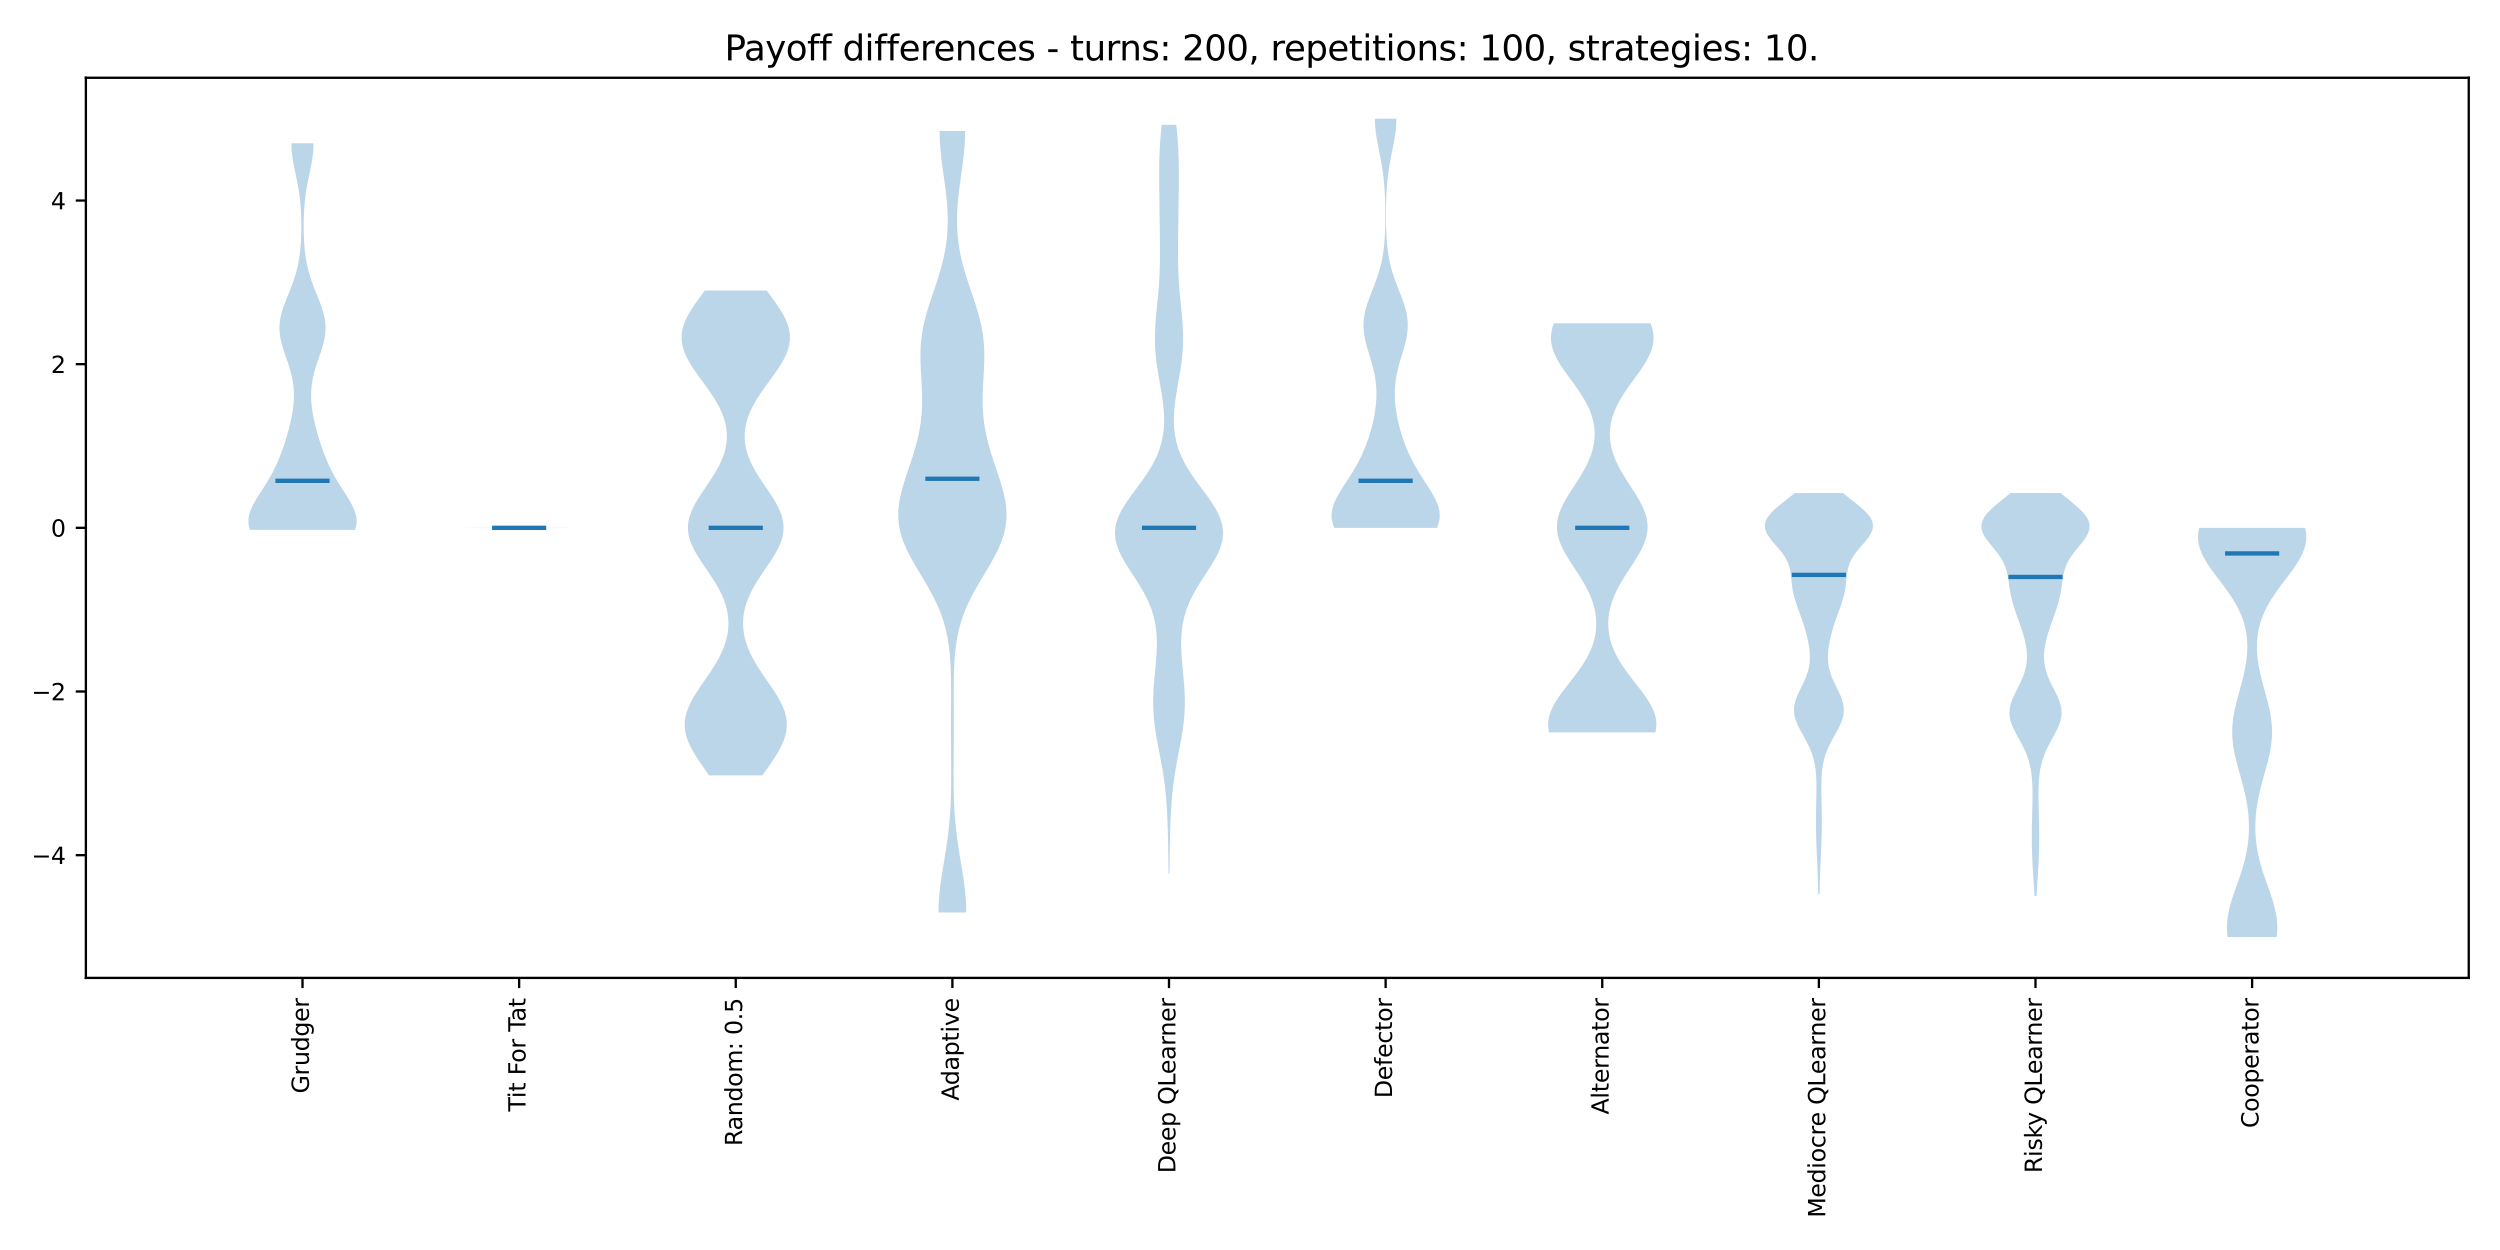 <?xml version="1.0" encoding="utf-8" standalone="no"?>
<!DOCTYPE svg PUBLIC "-//W3C//DTD SVG 1.1//EN"
  "http://www.w3.org/Graphics/SVG/1.1/DTD/svg11.dtd">
<svg xmlns:xlink="http://www.w3.org/1999/xlink" width="864pt" height="432pt" viewBox="0 0 864 432" xmlns="http://www.w3.org/2000/svg" version="1.1">
 <defs>
  <style type="text/css">*{stroke-linejoin: round; stroke-linecap: butt}</style>
 </defs>
 <g id="figure_1">
  <g id="patch_1">
   <path d="M 0 432 
L 864 432 
L 864 0 
L 0 0 
z
" style="fill: #ffffff"/>
  </g>
  <g id="axes_1">
   <g id="patch_2">
    <path d="M 29.68 337.97 
L 853.2 337.97 
L 853.2 26.88 
L 29.68 26.88 
z
" style="fill: #ffffff"/>
   </g>
   <g id="PolyCollection_1">
    <path d="M 122.729 183.132 
L 86.362 183.132 
L 85.985 181.782 
L 85.829 180.432 
L 85.889 179.083 
L 86.15 177.733 
L 86.589 176.383 
L 87.177 175.033 
L 87.883 173.684 
L 88.674 172.334 
L 89.518 170.984 
L 90.385 169.634 
L 91.252 168.285 
L 92.099 166.935 
L 92.911 165.585 
L 93.68 164.235 
L 94.402 162.885 
L 95.075 161.536 
L 95.701 160.186 
L 96.285 158.836 
L 96.831 157.486 
L 97.343 156.137 
L 97.825 154.787 
L 98.281 153.437 
L 98.713 152.087 
L 99.122 150.738 
L 99.509 149.388 
L 99.871 148.038 
L 100.209 146.688 
L 100.518 145.338 
L 100.795 143.989 
L 101.038 142.639 
L 101.24 141.289 
L 101.399 139.939 
L 101.509 138.59 
L 101.565 137.24 
L 101.564 135.89 
L 101.501 134.54 
L 101.375 133.191 
L 101.185 131.841 
L 100.931 130.491 
L 100.617 129.141 
L 100.25 127.791 
L 99.838 126.442 
L 99.393 125.092 
L 98.929 123.742 
L 98.463 122.392 
L 98.012 121.043 
L 97.595 119.693 
L 97.231 118.343 
L 96.935 116.993 
L 96.722 115.643 
L 96.603 114.294 
L 96.585 112.944 
L 96.669 111.594 
L 96.854 110.244 
L 97.132 108.895 
L 97.494 107.545 
L 97.925 106.195 
L 98.41 104.845 
L 98.931 103.496 
L 99.473 102.146 
L 100.017 100.796 
L 100.551 99.446 
L 101.062 98.096 
L 101.539 96.747 
L 101.977 95.397 
L 102.37 94.047 
L 102.716 92.697 
L 103.016 91.348 
L 103.272 89.998 
L 103.486 88.648 
L 103.662 87.298 
L 103.804 85.949 
L 103.916 84.599 
L 104.003 83.249 
L 104.066 81.899 
L 104.109 80.549 
L 104.133 79.2 
L 104.139 77.85 
L 104.127 76.5 
L 104.096 75.15 
L 104.045 73.801 
L 103.972 72.451 
L 103.875 71.101 
L 103.752 69.751 
L 103.602 68.402 
L 103.424 67.052 
L 103.218 65.702 
L 102.988 64.352 
L 102.735 63.002 
L 102.465 61.653 
L 102.186 60.303 
L 101.905 58.953 
L 101.633 57.603 
L 101.379 56.254 
L 101.154 54.904 
L 100.968 53.554 
L 100.829 52.204 
L 100.743 50.854 
L 100.716 49.505 
L 108.375 49.505 
L 108.375 49.505 
L 108.347 50.854 
L 108.262 52.204 
L 108.123 53.554 
L 107.937 54.904 
L 107.712 56.254 
L 107.458 57.603 
L 107.186 58.953 
L 106.905 60.303 
L 106.626 61.653 
L 106.356 63.002 
L 106.103 64.352 
L 105.872 65.702 
L 105.667 67.052 
L 105.489 68.402 
L 105.339 69.751 
L 105.216 71.101 
L 105.119 72.451 
L 105.046 73.801 
L 104.995 75.15 
L 104.964 76.5 
L 104.952 77.85 
L 104.958 79.2 
L 104.982 80.549 
L 105.025 81.899 
L 105.088 83.249 
L 105.175 84.599 
L 105.287 85.949 
L 105.429 87.298 
L 105.605 88.648 
L 105.819 89.998 
L 106.075 91.348 
L 106.375 92.697 
L 106.721 94.047 
L 107.114 95.397 
L 107.552 96.747 
L 108.029 98.096 
L 108.54 99.446 
L 109.073 100.796 
L 109.618 102.146 
L 110.16 103.496 
L 110.681 104.845 
L 111.166 106.195 
L 111.597 107.545 
L 111.959 108.895 
L 112.237 110.244 
L 112.422 111.594 
L 112.506 112.944 
L 112.487 114.294 
L 112.368 115.643 
L 112.156 116.993 
L 111.86 118.343 
L 111.496 119.693 
L 111.079 121.043 
L 110.628 122.392 
L 110.162 123.742 
L 109.698 125.092 
L 109.253 126.442 
L 108.841 127.791 
L 108.474 129.141 
L 108.16 130.491 
L 107.906 131.841 
L 107.716 133.191 
L 107.59 134.54 
L 107.527 135.89 
L 107.526 137.24 
L 107.582 138.59 
L 107.692 139.939 
L 107.85 141.289 
L 108.053 142.639 
L 108.296 143.989 
L 108.573 145.338 
L 108.882 146.688 
L 109.22 148.038 
L 109.582 149.388 
L 109.969 150.738 
L 110.378 152.087 
L 110.81 153.437 
L 111.266 154.787 
L 111.748 156.137 
L 112.26 157.486 
L 112.806 158.836 
L 113.389 160.186 
L 114.016 161.536 
L 114.689 162.885 
L 115.411 164.235 
L 116.18 165.585 
L 116.992 166.935 
L 117.839 168.285 
L 118.706 169.634 
L 119.573 170.984 
L 120.417 172.334 
L 121.208 173.684 
L 121.914 175.033 
L 122.502 176.383 
L 122.941 177.733 
L 123.202 179.083 
L 123.262 180.432 
L 123.106 181.782 
L 122.729 183.132 
z
" clip-path="url(#p6e73c20967)" style="fill: #1f77b4; fill-opacity: 0.3"/>
   </g>
   <g id="PolyCollection_2">
    <path d="M 188.098 183.132 
L 170.724 183.132 
L 170.756 183.125 
L 170.853 183.118 
L 171.011 183.111 
L 171.227 183.103 
L 171.498 183.096 
L 171.816 183.089 
L 172.175 183.082 
L 172.569 183.075 
L 172.99 183.068 
L 173.429 183.061 
L 173.88 183.053 
L 174.335 183.046 
L 174.787 183.039 
L 175.23 183.032 
L 175.658 183.025 
L 176.068 183.018 
L 176.455 183.011 
L 176.817 183.003 
L 177.152 182.996 
L 177.458 182.989 
L 177.735 182.982 
L 177.983 182.975 
L 178.204 182.968 
L 178.398 182.961 
L 178.567 182.953 
L 178.713 182.946 
L 178.838 182.939 
L 178.945 182.932 
L 179.034 182.925 
L 179.108 182.918 
L 179.17 182.911 
L 179.22 182.903 
L 179.261 182.896 
L 179.295 182.889 
L 179.321 182.882 
L 179.342 182.875 
L 179.358 182.868 
L 179.371 182.861 
L 179.381 182.853 
L 179.389 182.846 
L 179.394 182.839 
L 179.399 182.832 
L 179.402 182.825 
L 179.404 182.818 
L 179.406 182.811 
L 179.407 182.804 
L 179.408 182.796 
L 179.408 182.789 
L 179.408 182.782 
L 179.408 182.775 
L 179.407 182.768 
L 179.406 182.761 
L 179.404 182.754 
L 179.401 182.746 
L 179.397 182.739 
L 179.392 182.732 
L 179.385 182.725 
L 179.376 182.718 
L 179.363 182.711 
L 179.347 182.704 
L 179.325 182.696 
L 179.298 182.689 
L 179.262 182.682 
L 179.217 182.675 
L 179.16 182.668 
L 179.089 182.661 
L 179.001 182.654 
L 178.892 182.646 
L 178.759 182.639 
L 178.599 182.632 
L 178.406 182.625 
L 178.178 182.618 
L 177.908 182.611 
L 177.593 182.604 
L 177.228 182.596 
L 176.81 182.589 
L 176.335 182.582 
L 175.799 182.575 
L 175.202 182.568 
L 174.543 182.561 
L 173.823 182.554 
L 173.043 182.546 
L 172.209 182.539 
L 171.326 182.532 
L 170.402 182.525 
L 169.448 182.518 
L 168.474 182.511 
L 167.494 182.504 
L 166.522 182.496 
L 165.576 182.489 
L 164.67 182.482 
L 163.821 182.475 
L 163.047 182.468 
L 162.361 182.461 
L 161.779 182.454 
L 161.313 182.446 
L 160.972 182.439 
L 160.764 182.432 
L 160.695 182.425 
L 198.127 182.425 
L 198.127 182.425 
L 198.058 182.432 
L 197.85 182.439 
L 197.509 182.446 
L 197.043 182.454 
L 196.461 182.461 
L 195.775 182.468 
L 195 182.475 
L 194.152 182.482 
L 193.246 182.489 
L 192.299 182.496 
L 191.328 182.504 
L 190.348 182.511 
L 189.374 182.518 
L 188.42 182.525 
L 187.496 182.532 
L 186.613 182.539 
L 185.779 182.546 
L 184.999 182.554 
L 184.279 182.561 
L 183.62 182.568 
L 183.023 182.575 
L 182.487 182.582 
L 182.012 182.589 
L 181.594 182.596 
L 181.229 182.604 
L 180.914 182.611 
L 180.644 182.618 
L 180.415 182.625 
L 180.223 182.632 
L 180.063 182.639 
L 179.93 182.646 
L 179.821 182.654 
L 179.733 182.661 
L 179.662 182.668 
L 179.605 182.675 
L 179.56 182.682 
L 179.524 182.689 
L 179.497 182.696 
L 179.475 182.704 
L 179.459 182.711 
L 179.446 182.718 
L 179.437 182.725 
L 179.43 182.732 
L 179.425 182.739 
L 179.421 182.746 
L 179.418 182.754 
L 179.416 182.761 
L 179.415 182.768 
L 179.414 182.775 
L 179.414 182.782 
L 179.414 182.789 
L 179.414 182.796 
L 179.415 182.804 
L 179.416 182.811 
L 179.417 182.818 
L 179.42 182.825 
L 179.423 182.832 
L 179.427 182.839 
L 179.433 182.846 
L 179.441 182.853 
L 179.451 182.861 
L 179.463 182.868 
L 179.48 182.875 
L 179.501 182.882 
L 179.527 182.889 
L 179.56 182.896 
L 179.601 182.903 
L 179.652 182.911 
L 179.713 182.918 
L 179.788 182.925 
L 179.877 182.932 
L 179.983 182.939 
L 180.109 182.946 
L 180.255 182.953 
L 180.424 182.961 
L 180.618 182.968 
L 180.839 182.975 
L 181.087 182.982 
L 181.364 182.989 
L 181.67 182.996 
L 182.005 183.003 
L 182.366 183.011 
L 182.754 183.018 
L 183.163 183.025 
L 183.592 183.032 
L 184.035 183.039 
L 184.487 183.046 
L 184.942 183.053 
L 185.393 183.061 
L 185.832 183.068 
L 186.253 183.075 
L 186.646 183.082 
L 187.006 183.089 
L 187.324 183.096 
L 187.594 183.103 
L 187.811 183.111 
L 187.969 183.118 
L 188.065 183.125 
L 188.098 183.132 
z
" clip-path="url(#p6e73c20967)" style="fill: #1f77b4; fill-opacity: 0.3"/>
   </g>
   <g id="PolyCollection_3">
    <path d="M 263.516 267.975 
L 245.037 267.975 
L 243.866 266.282 
L 242.689 264.59 
L 241.534 262.897 
L 240.433 261.204 
L 239.418 259.512 
L 238.52 257.819 
L 237.769 256.127 
L 237.191 254.434 
L 236.805 252.742 
L 236.625 251.049 
L 236.658 249.356 
L 236.903 247.664 
L 237.35 245.971 
L 237.985 244.279 
L 238.785 242.586 
L 239.723 240.894 
L 240.768 239.201 
L 241.888 237.508 
L 243.05 235.816 
L 244.222 234.123 
L 245.374 232.431 
L 246.478 230.738 
L 247.514 229.046 
L 248.46 227.353 
L 249.304 225.661 
L 250.032 223.968 
L 250.638 222.275 
L 251.116 220.583 
L 251.462 218.89 
L 251.674 217.198 
L 251.749 215.505 
L 251.688 213.813 
L 251.49 212.12 
L 251.154 210.427 
L 250.683 208.735 
L 250.078 207.042 
L 249.346 205.35 
L 248.496 203.657 
L 247.54 201.965 
L 246.496 200.272 
L 245.387 198.579 
L 244.24 196.887 
L 243.086 195.194 
L 241.96 193.502 
L 240.9 191.809 
L 239.942 190.117 
L 239.122 188.424 
L 238.471 186.731 
L 238.016 185.039 
L 237.774 183.346 
L 237.757 181.654 
L 237.965 179.961 
L 238.389 178.269 
L 239.012 176.576 
L 239.809 174.883 
L 240.749 173.191 
L 241.796 171.498 
L 242.912 169.806 
L 244.061 168.113 
L 245.204 166.421 
L 246.31 164.728 
L 247.347 163.035 
L 248.292 161.343 
L 249.125 159.65 
L 249.829 157.958 
L 250.395 156.265 
L 250.815 154.573 
L 251.084 152.88 
L 251.199 151.187 
L 251.159 149.495 
L 250.967 147.802 
L 250.622 146.11 
L 250.129 144.417 
L 249.493 142.725 
L 248.721 141.032 
L 247.823 139.339 
L 246.814 137.647 
L 245.71 135.954 
L 244.534 134.262 
L 243.312 132.569 
L 242.073 130.877 
L 240.851 129.184 
L 239.679 127.491 
L 238.594 125.799 
L 237.63 124.106 
L 236.82 122.414 
L 236.191 120.721 
L 235.766 119.029 
L 235.56 117.336 
L 235.581 115.643 
L 235.827 113.951 
L 236.291 112.258 
L 236.956 110.566 
L 237.798 108.873 
L 238.788 107.181 
L 239.896 105.488 
L 241.086 103.796 
L 242.325 102.103 
L 243.578 100.41 
L 264.975 100.41 
L 264.975 100.41 
L 266.228 102.103 
L 267.467 103.796 
L 268.657 105.488 
L 269.764 107.181 
L 270.755 108.873 
L 271.597 110.566 
L 272.262 112.258 
L 272.725 113.951 
L 272.972 115.643 
L 272.993 117.336 
L 272.787 119.029 
L 272.362 120.721 
L 271.733 122.414 
L 270.922 124.106 
L 269.959 125.799 
L 268.874 127.491 
L 267.702 129.184 
L 266.479 130.877 
L 265.241 132.569 
L 264.018 134.262 
L 262.842 135.954 
L 261.739 137.647 
L 260.729 139.339 
L 259.832 141.032 
L 259.06 142.725 
L 258.424 144.417 
L 257.931 146.11 
L 257.586 147.802 
L 257.393 149.495 
L 257.354 151.187 
L 257.469 152.88 
L 257.738 154.573 
L 258.157 156.265 
L 258.723 157.958 
L 259.428 159.65 
L 260.261 161.343 
L 261.206 163.035 
L 262.243 164.728 
L 263.348 166.421 
L 264.492 168.113 
L 265.64 169.806 
L 266.757 171.498 
L 267.804 173.191 
L 268.744 174.883 
L 269.541 176.576 
L 270.164 178.269 
L 270.588 179.961 
L 270.796 181.654 
L 270.779 183.346 
L 270.537 185.039 
L 270.082 186.731 
L 269.431 188.424 
L 268.611 190.117 
L 267.653 191.809 
L 266.592 193.502 
L 265.467 195.194 
L 264.313 196.887 
L 263.166 198.579 
L 262.056 200.272 
L 261.013 201.965 
L 260.057 203.657 
L 259.207 205.35 
L 258.475 207.042 
L 257.87 208.735 
L 257.399 210.427 
L 257.063 212.12 
L 256.864 213.813 
L 256.803 215.505 
L 256.879 217.198 
L 257.091 218.89 
L 257.436 220.583 
L 257.914 222.275 
L 258.52 223.968 
L 259.249 225.661 
L 260.092 227.353 
L 261.039 229.046 
L 262.074 230.738 
L 263.179 232.431 
L 264.331 234.123 
L 265.502 235.816 
L 266.664 237.508 
L 267.784 239.201 
L 268.83 240.894 
L 269.768 242.586 
L 270.567 244.279 
L 271.202 245.971 
L 271.65 247.664 
L 271.895 249.356 
L 271.928 251.049 
L 271.748 252.742 
L 271.362 254.434 
L 270.783 256.127 
L 270.033 257.819 
L 269.135 259.512 
L 268.12 261.204 
L 267.019 262.897 
L 265.864 264.59 
L 264.686 266.282 
L 263.516 267.975 
z
" clip-path="url(#p6e73c20967)" style="fill: #1f77b4; fill-opacity: 0.3"/>
   </g>
   <g id="PolyCollection_4">
    <path d="M 333.935 315.345 
L 324.348 315.345 
L 324.398 312.617 
L 324.564 309.889 
L 324.833 307.161 
L 325.187 304.433 
L 325.601 301.705 
L 326.048 298.977 
L 326.503 296.249 
L 326.942 293.52 
L 327.346 290.792 
L 327.702 288.064 
L 328.003 285.336 
L 328.245 282.608 
L 328.431 279.88 
L 328.564 277.152 
L 328.653 274.424 
L 328.704 271.696 
L 328.727 268.967 
L 328.729 266.239 
L 328.719 263.511 
L 328.702 260.783 
L 328.685 258.055 
L 328.67 255.327 
L 328.662 252.599 
L 328.661 249.871 
L 328.666 247.143 
L 328.676 244.414 
L 328.684 241.686 
L 328.686 238.958 
L 328.671 236.23 
L 328.628 233.502 
L 328.542 230.774 
L 328.396 228.046 
L 328.168 225.318 
L 327.836 222.59 
L 327.376 219.861 
L 326.766 217.133 
L 325.985 214.405 
L 325.022 211.677 
L 323.873 208.949 
L 322.55 206.221 
L 321.076 203.493 
L 319.493 200.765 
L 317.856 198.037 
L 316.233 195.309 
L 314.695 192.58 
L 313.314 189.852 
L 312.156 187.124 
L 311.27 184.396 
L 310.69 181.668 
L 310.425 178.94 
L 310.466 176.212 
L 310.783 173.484 
L 311.332 170.756 
L 312.058 168.027 
L 312.904 165.299 
L 313.813 162.571 
L 314.732 159.843 
L 315.616 157.115 
L 316.427 154.387 
L 317.136 151.659 
L 317.721 148.931 
L 318.17 146.203 
L 318.478 143.474 
L 318.647 140.746 
L 318.693 138.018 
L 318.637 135.29 
L 318.509 132.562 
L 318.35 129.834 
L 318.202 127.106 
L 318.108 124.378 
L 318.11 121.65 
L 318.241 118.922 
L 318.523 116.193 
L 318.964 113.465 
L 319.559 110.737 
L 320.289 108.009 
L 321.123 105.281 
L 322.023 102.553 
L 322.949 99.825 
L 323.859 97.097 
L 324.715 94.369 
L 325.488 91.64 
L 326.152 88.912 
L 326.694 86.184 
L 327.103 83.456 
L 327.378 80.728 
L 327.521 78 
L 327.54 75.272 
L 327.445 72.544 
L 327.25 69.816 
L 326.972 67.087 
L 326.634 64.359 
L 326.26 61.631 
L 325.875 58.903 
L 325.509 56.175 
L 325.19 53.447 
L 324.942 50.719 
L 324.786 47.991 
L 324.734 45.263 
L 333.55 45.263 
L 333.55 45.263 
L 333.498 47.991 
L 333.341 50.719 
L 333.093 53.447 
L 332.774 56.175 
L 332.408 58.903 
L 332.024 61.631 
L 331.649 64.359 
L 331.311 67.087 
L 331.034 69.816 
L 330.839 72.544 
L 330.744 75.272 
L 330.762 78 
L 330.906 80.728 
L 331.181 83.456 
L 331.59 86.184 
L 332.131 88.912 
L 332.796 91.64 
L 333.568 94.369 
L 334.425 97.097 
L 335.335 99.825 
L 336.26 102.553 
L 337.161 105.281 
L 337.995 108.009 
L 338.725 110.737 
L 339.32 113.465 
L 339.761 116.193 
L 340.042 118.922 
L 340.173 121.65 
L 340.175 124.378 
L 340.082 127.106 
L 339.933 129.834 
L 339.774 132.562 
L 339.647 135.29 
L 339.591 138.018 
L 339.636 140.746 
L 339.806 143.474 
L 340.113 146.203 
L 340.562 148.931 
L 341.148 151.659 
L 341.856 154.387 
L 342.668 157.115 
L 343.552 159.843 
L 344.471 162.571 
L 345.38 165.299 
L 346.226 168.027 
L 346.952 170.756 
L 347.5 173.484 
L 347.817 176.212 
L 347.858 178.94 
L 347.594 181.668 
L 347.013 184.396 
L 346.128 187.124 
L 344.969 189.852 
L 343.589 192.58 
L 342.051 195.309 
L 340.427 198.037 
L 338.791 200.765 
L 337.208 203.493 
L 335.734 206.221 
L 334.41 208.949 
L 333.262 211.677 
L 332.298 214.405 
L 331.518 217.133 
L 330.908 219.861 
L 330.448 222.59 
L 330.116 225.318 
L 329.888 228.046 
L 329.741 230.774 
L 329.656 233.502 
L 329.613 236.23 
L 329.598 238.958 
L 329.599 241.686 
L 329.608 244.414 
L 329.617 247.143 
L 329.623 249.871 
L 329.621 252.599 
L 329.613 255.327 
L 329.599 258.055 
L 329.582 260.783 
L 329.565 263.511 
L 329.554 266.239 
L 329.557 268.967 
L 329.58 271.696 
L 329.631 274.424 
L 329.719 277.152 
L 329.853 279.88 
L 330.038 282.608 
L 330.281 285.336 
L 330.581 288.064 
L 330.938 290.792 
L 331.342 293.52 
L 331.781 296.249 
L 332.236 298.977 
L 332.683 301.705 
L 333.096 304.433 
L 333.45 307.161 
L 333.72 309.889 
L 333.886 312.617 
L 333.935 315.345 
z
" clip-path="url(#p6e73c20967)" style="fill: #1f77b4; fill-opacity: 0.3"/>
   </g>
   <g id="PolyCollection_5">
    <path d="M 404.168 301.912 
L 403.847 301.912 
L 403.815 299.298 
L 403.78 296.684 
L 403.74 294.07 
L 403.693 291.456 
L 403.636 288.843 
L 403.565 286.229 
L 403.474 283.615 
L 403.355 281.001 
L 403.201 278.387 
L 403.001 275.773 
L 402.749 273.16 
L 402.438 270.546 
L 402.067 267.932 
L 401.641 265.318 
L 401.169 262.704 
L 400.67 260.09 
L 400.167 257.477 
L 399.689 254.863 
L 399.265 252.249 
L 398.922 249.635 
L 398.679 247.021 
L 398.548 244.407 
L 398.53 241.793 
L 398.616 239.18 
L 398.785 236.566 
L 399.011 233.952 
L 399.261 231.338 
L 399.499 228.724 
L 399.691 226.11 
L 399.8 223.497 
L 399.789 220.883 
L 399.624 218.269 
L 399.271 215.655 
L 398.701 213.041 
L 397.891 210.427 
L 396.832 207.814 
L 395.532 205.2 
L 394.024 202.586 
L 392.37 199.972 
L 390.657 197.358 
L 388.998 194.744 
L 387.515 192.13 
L 386.336 189.517 
L 385.568 186.903 
L 385.291 184.289 
L 385.542 181.675 
L 386.309 179.061 
L 387.534 176.447 
L 389.122 173.834 
L 390.95 171.22 
L 392.888 168.606 
L 394.811 165.992 
L 396.612 163.378 
L 398.212 160.764 
L 399.56 158.151 
L 400.631 155.537 
L 401.425 152.923 
L 401.957 150.309 
L 402.249 147.695 
L 402.332 145.081 
L 402.238 142.468 
L 402.001 139.854 
L 401.653 137.24 
L 401.232 134.626 
L 400.774 132.012 
L 400.317 129.398 
L 399.899 126.784 
L 399.552 124.171 
L 399.301 121.557 
L 399.16 118.943 
L 399.133 116.329 
L 399.211 113.715 
L 399.375 111.101 
L 399.6 108.488 
L 399.856 105.874 
L 400.114 103.26 
L 400.352 100.646 
L 400.552 98.032 
L 400.705 95.418 
L 400.808 92.805 
L 400.867 90.191 
L 400.888 87.577 
L 400.883 84.963 
L 400.86 82.349 
L 400.828 79.735 
L 400.792 77.121 
L 400.756 74.508 
L 400.72 71.894 
L 400.685 69.28 
L 400.651 66.666 
L 400.623 64.052 
L 400.606 61.438 
L 400.609 58.825 
L 400.641 56.211 
L 400.712 53.597 
L 400.831 50.983 
L 401.001 48.369 
L 401.222 45.755 
L 401.485 43.142 
L 406.529 43.142 
L 406.529 43.142 
L 406.793 45.755 
L 407.013 48.369 
L 407.183 50.983 
L 407.302 53.597 
L 407.374 56.211 
L 407.406 58.825 
L 407.408 61.438 
L 407.391 64.052 
L 407.363 66.666 
L 407.33 69.28 
L 407.295 71.894 
L 407.258 74.508 
L 407.222 77.121 
L 407.187 79.735 
L 407.155 82.349 
L 407.132 84.963 
L 407.127 87.577 
L 407.148 90.191 
L 407.206 92.805 
L 407.31 95.418 
L 407.463 98.032 
L 407.663 100.646 
L 407.9 103.26 
L 408.159 105.874 
L 408.415 108.488 
L 408.639 111.101 
L 408.803 113.715 
L 408.882 116.329 
L 408.855 118.943 
L 408.714 121.557 
L 408.463 124.171 
L 408.115 126.784 
L 407.697 129.398 
L 407.241 132.012 
L 406.783 134.626 
L 406.361 137.24 
L 406.014 139.854 
L 405.776 142.468 
L 405.682 145.081 
L 405.766 147.695 
L 406.058 150.309 
L 406.589 152.923 
L 407.383 155.537 
L 408.455 158.151 
L 409.803 160.764 
L 411.402 163.378 
L 413.204 165.992 
L 415.126 168.606 
L 417.064 171.22 
L 418.893 173.834 
L 420.48 176.447 
L 421.706 179.061 
L 422.473 181.675 
L 422.724 184.289 
L 422.447 186.903 
L 421.679 189.517 
L 420.499 192.13 
L 419.017 194.744 
L 417.357 197.358 
L 415.645 199.972 
L 413.99 202.586 
L 412.483 205.2 
L 411.183 207.814 
L 410.124 210.427 
L 409.313 213.041 
L 408.743 215.655 
L 408.39 218.269 
L 408.226 220.883 
L 408.215 223.497 
L 408.323 226.11 
L 408.515 228.724 
L 408.754 231.338 
L 409.004 233.952 
L 409.229 236.566 
L 409.399 239.18 
L 409.484 241.793 
L 409.467 244.407 
L 409.336 247.021 
L 409.093 249.635 
L 408.749 252.249 
L 408.325 254.863 
L 407.847 257.477 
L 407.345 260.09 
L 406.846 262.704 
L 406.374 265.318 
L 405.947 267.932 
L 405.577 270.546 
L 405.266 273.16 
L 405.014 275.773 
L 404.814 278.387 
L 404.659 281.001 
L 404.541 283.615 
L 404.449 286.229 
L 404.378 288.843 
L 404.321 291.456 
L 404.274 294.07 
L 404.234 296.684 
L 404.199 299.298 
L 404.168 301.912 
z
" clip-path="url(#p6e73c20967)" style="fill: #1f77b4; fill-opacity: 0.3"/>
   </g>
   <g id="PolyCollection_6">
    <path d="M 496.604 182.425 
L 461.142 182.425 
L 460.589 180.997 
L 460.259 179.568 
L 460.156 178.14 
L 460.272 176.712 
L 460.591 175.283 
L 461.088 173.855 
L 461.734 172.427 
L 462.498 170.998 
L 463.345 169.57 
L 464.245 168.142 
L 465.168 166.713 
L 466.092 165.285 
L 466.996 163.857 
L 467.866 162.428 
L 468.692 161 
L 469.469 159.572 
L 470.194 158.143 
L 470.868 156.715 
L 471.491 155.287 
L 472.066 153.858 
L 472.596 152.43 
L 473.084 151.002 
L 473.53 149.573 
L 473.937 148.145 
L 474.305 146.717 
L 474.634 145.288 
L 474.922 143.86 
L 475.169 142.432 
L 475.372 141.003 
L 475.529 139.575 
L 475.635 138.147 
L 475.689 136.718 
L 475.686 135.29 
L 475.623 133.862 
L 475.5 132.433 
L 475.315 131.005 
L 475.07 129.577 
L 474.769 128.149 
L 474.418 126.72 
L 474.026 125.292 
L 473.606 123.864 
L 473.172 122.435 
L 472.742 121.007 
L 472.332 119.579 
L 471.963 118.15 
L 471.652 116.722 
L 471.416 115.294 
L 471.267 113.865 
L 471.217 112.437 
L 471.269 111.009 
L 471.424 109.58 
L 471.678 108.152 
L 472.022 106.724 
L 472.442 105.295 
L 472.924 103.867 
L 473.449 102.439 
L 473.999 101.01 
L 474.557 99.582 
L 475.107 98.154 
L 475.635 96.725 
L 476.129 95.297 
L 476.581 93.869 
L 476.987 92.44 
L 477.343 91.012 
L 477.649 89.584 
L 477.907 88.155 
L 478.121 86.727 
L 478.295 85.299 
L 478.433 83.87 
L 478.541 82.442 
L 478.622 81.014 
L 478.682 79.585 
L 478.724 78.157 
L 478.75 76.729 
L 478.762 75.3 
L 478.763 73.872 
L 478.752 72.444 
L 478.73 71.015 
L 478.694 69.587 
L 478.645 68.159 
L 478.579 66.73 
L 478.494 65.302 
L 478.388 63.874 
L 478.258 62.445 
L 478.103 61.017 
L 477.921 59.589 
L 477.712 58.16 
L 477.479 56.732 
L 477.223 55.304 
L 476.95 53.875 
L 476.667 52.447 
L 476.382 51.019 
L 476.104 49.59 
L 475.845 48.162 
L 475.615 46.734 
L 475.424 45.305 
L 475.281 43.877 
L 475.192 42.449 
L 475.163 41.02 
L 482.582 41.02 
L 482.582 41.02 
L 482.553 42.449 
L 482.465 43.877 
L 482.322 45.305 
L 482.131 46.734 
L 481.9 48.162 
L 481.641 49.59 
L 481.364 51.019 
L 481.079 52.447 
L 480.795 53.875 
L 480.522 55.304 
L 480.267 56.732 
L 480.033 58.16 
L 479.824 59.589 
L 479.643 61.017 
L 479.487 62.445 
L 479.358 63.874 
L 479.252 65.302 
L 479.167 66.73 
L 479.101 68.159 
L 479.051 69.587 
L 479.016 71.015 
L 478.993 72.444 
L 478.982 73.872 
L 478.983 75.3 
L 478.996 76.729 
L 479.022 78.157 
L 479.063 79.585 
L 479.123 81.014 
L 479.205 82.442 
L 479.312 83.87 
L 479.45 85.299 
L 479.624 86.727 
L 479.838 88.155 
L 480.097 89.584 
L 480.403 91.012 
L 480.759 92.44 
L 481.164 93.869 
L 481.617 95.297 
L 482.111 96.725 
L 482.638 98.154 
L 483.188 99.582 
L 483.746 101.01 
L 484.297 102.439 
L 484.822 103.867 
L 485.303 105.295 
L 485.723 106.724 
L 486.067 108.152 
L 486.321 109.58 
L 486.476 111.009 
L 486.529 112.437 
L 486.478 113.865 
L 486.33 115.294 
L 486.093 116.722 
L 485.782 118.15 
L 485.413 119.579 
L 485.004 121.007 
L 484.573 122.435 
L 484.139 123.864 
L 483.719 125.292 
L 483.327 126.72 
L 482.976 128.149 
L 482.675 129.577 
L 482.43 131.005 
L 482.246 132.433 
L 482.122 133.862 
L 482.06 135.29 
L 482.057 136.718 
L 482.11 138.147 
L 482.217 139.575 
L 482.373 141.003 
L 482.576 142.432 
L 482.823 143.86 
L 483.112 145.288 
L 483.441 146.717 
L 483.809 148.145 
L 484.215 149.573 
L 484.662 151.002 
L 485.149 152.43 
L 485.679 153.858 
L 486.255 155.287 
L 486.878 156.715 
L 487.551 158.143 
L 488.277 159.572 
L 489.054 161 
L 489.88 162.428 
L 490.75 163.857 
L 491.654 165.285 
L 492.577 166.713 
L 493.501 168.142 
L 494.401 169.57 
L 495.248 170.998 
L 496.011 172.427 
L 496.657 173.855 
L 497.155 175.283 
L 497.473 176.712 
L 497.589 178.14 
L 497.486 179.568 
L 497.157 180.997 
L 496.604 182.425 
z
" clip-path="url(#p6e73c20967)" style="fill: #1f77b4; fill-opacity: 0.3"/>
   </g>
   <g id="PolyCollection_7">
    <path d="M 572.111 253.127 
L 535.366 253.127 
L 535.102 251.699 
L 535.022 250.271 
L 535.126 248.842 
L 535.412 247.414 
L 535.871 245.986 
L 536.489 244.557 
L 537.249 243.129 
L 538.13 241.701 
L 539.108 240.272 
L 540.158 238.844 
L 541.254 237.416 
L 542.371 235.987 
L 543.487 234.559 
L 544.579 233.131 
L 545.628 231.702 
L 546.618 230.274 
L 547.537 228.846 
L 548.374 227.417 
L 549.122 225.989 
L 549.776 224.561 
L 550.333 223.132 
L 550.793 221.704 
L 551.155 220.276 
L 551.42 218.847 
L 551.59 217.419 
L 551.665 215.991 
L 551.646 214.562 
L 551.535 213.134 
L 551.333 211.706 
L 551.039 210.277 
L 550.656 208.849 
L 550.185 207.421 
L 549.627 205.992 
L 548.988 204.564 
L 548.273 203.136 
L 547.489 201.707 
L 546.646 200.279 
L 545.756 198.851 
L 544.835 197.422 
L 543.899 195.994 
L 542.967 194.566 
L 542.06 193.137 
L 541.199 191.709 
L 540.406 190.281 
L 539.701 188.852 
L 539.103 187.424 
L 538.629 185.996 
L 538.293 184.567 
L 538.104 183.139 
L 538.068 181.711 
L 538.186 180.283 
L 538.454 178.854 
L 538.864 177.426 
L 539.405 175.998 
L 540.06 174.569 
L 540.812 173.141 
L 541.64 171.713 
L 542.523 170.284 
L 543.439 168.856 
L 544.367 167.428 
L 545.288 165.999 
L 546.181 164.571 
L 547.032 163.143 
L 547.826 161.714 
L 548.55 160.286 
L 549.197 158.858 
L 549.757 157.429 
L 550.226 156.001 
L 550.599 154.573 
L 550.872 153.144 
L 551.045 151.716 
L 551.115 150.288 
L 551.082 148.859 
L 550.944 147.431 
L 550.701 146.003 
L 550.355 144.574 
L 549.905 143.146 
L 549.355 141.718 
L 548.708 140.289 
L 547.969 138.861 
L 547.146 137.433 
L 546.248 136.004 
L 545.289 134.576 
L 544.283 133.148 
L 543.247 131.719 
L 542.203 130.291 
L 541.17 128.863 
L 540.173 127.434 
L 539.235 126.006 
L 538.379 124.578 
L 537.627 123.149 
L 537 121.721 
L 536.515 120.293 
L 536.184 118.864 
L 536.019 117.436 
L 536.023 116.008 
L 536.197 114.579 
L 536.535 113.151 
L 537.028 111.723 
L 570.448 111.723 
L 570.448 111.723 
L 570.941 113.151 
L 571.279 114.579 
L 571.453 116.008 
L 571.457 117.436 
L 571.292 118.864 
L 570.962 120.293 
L 570.476 121.721 
L 569.849 123.149 
L 569.097 124.578 
L 568.241 126.006 
L 567.303 127.434 
L 566.306 128.863 
L 565.274 130.291 
L 564.229 131.719 
L 563.194 133.148 
L 562.188 134.576 
L 561.228 136.004 
L 560.331 137.433 
L 559.508 138.861 
L 558.769 140.289 
L 558.121 141.718 
L 557.571 143.146 
L 557.121 144.574 
L 556.775 146.003 
L 556.533 147.431 
L 556.395 148.859 
L 556.361 150.288 
L 556.431 151.716 
L 556.604 153.144 
L 556.878 154.573 
L 557.251 156.001 
L 557.719 157.429 
L 558.28 158.858 
L 558.926 160.286 
L 559.651 161.714 
L 560.444 163.143 
L 561.295 164.571 
L 562.189 165.999 
L 563.109 167.428 
L 564.037 168.856 
L 564.953 170.284 
L 565.836 171.713 
L 566.665 173.141 
L 567.416 174.569 
L 568.072 175.998 
L 568.612 177.426 
L 569.023 178.854 
L 569.291 180.283 
L 569.409 181.711 
L 569.373 183.139 
L 569.184 184.567 
L 568.847 185.996 
L 568.374 187.424 
L 567.776 188.852 
L 567.07 190.281 
L 566.277 191.709 
L 565.416 193.137 
L 564.509 194.566 
L 563.577 195.994 
L 562.641 197.422 
L 561.72 198.851 
L 560.831 200.279 
L 559.988 201.707 
L 559.204 203.136 
L 558.488 204.564 
L 557.849 205.992 
L 557.292 207.421 
L 556.82 208.849 
L 556.437 210.277 
L 556.144 211.706 
L 555.941 213.134 
L 555.83 214.562 
L 555.812 215.991 
L 555.887 217.419 
L 556.056 218.847 
L 556.321 220.276 
L 556.684 221.704 
L 557.143 223.132 
L 557.701 224.561 
L 558.355 225.989 
L 559.103 227.417 
L 559.94 228.846 
L 560.858 230.274 
L 561.849 231.702 
L 562.898 233.131 
L 563.99 234.559 
L 565.105 235.987 
L 566.223 237.416 
L 567.319 238.844 
L 568.368 240.272 
L 569.346 241.701 
L 570.227 243.129 
L 570.987 244.557 
L 571.605 245.986 
L 572.064 247.414 
L 572.35 248.842 
L 572.455 250.271 
L 572.374 251.699 
L 572.111 253.127 
z
" clip-path="url(#p6e73c20967)" style="fill: #1f77b4; fill-opacity: 0.3"/>
   </g>
   <g id="PolyCollection_8">
    <path d="M 628.846 308.982 
L 628.361 308.982 
L 628.331 307.582 
L 628.298 306.183 
L 628.262 304.783 
L 628.222 303.383 
L 628.178 301.983 
L 628.128 300.583 
L 628.073 299.184 
L 628.014 297.784 
L 627.952 296.384 
L 627.889 294.984 
L 627.827 293.585 
L 627.769 292.185 
L 627.715 290.785 
L 627.67 289.385 
L 627.633 287.986 
L 627.606 286.586 
L 627.589 285.186 
L 627.584 283.786 
L 627.59 282.387 
L 627.605 280.987 
L 627.628 279.587 
L 627.657 278.187 
L 627.689 276.788 
L 627.72 275.388 
L 627.744 273.988 
L 627.758 272.588 
L 627.754 271.188 
L 627.726 269.789 
L 627.665 268.389 
L 627.561 266.989 
L 627.405 265.589 
L 627.184 264.19 
L 626.887 262.79 
L 626.504 261.39 
L 626.03 259.99 
L 625.461 258.591 
L 624.806 257.191 
L 624.079 255.791 
L 623.307 254.391 
L 622.524 252.992 
L 621.774 251.592 
L 621.103 250.192 
L 620.558 248.792 
L 620.177 247.393 
L 619.988 245.993 
L 620.004 244.593 
L 620.221 243.193 
L 620.615 241.793 
L 621.154 240.394 
L 621.79 238.994 
L 622.473 237.594 
L 623.156 236.194 
L 623.794 234.795 
L 624.353 233.395 
L 624.809 231.995 
L 625.148 230.595 
L 625.368 229.196 
L 625.473 227.796 
L 625.475 226.396 
L 625.385 224.996 
L 625.217 223.597 
L 624.985 222.197 
L 624.697 220.797 
L 624.362 219.397 
L 623.985 217.998 
L 623.57 216.598 
L 623.12 215.198 
L 622.641 213.798 
L 622.141 212.398 
L 621.633 210.999 
L 621.132 209.599 
L 620.658 208.199 
L 620.229 206.799 
L 619.862 205.4 
L 619.568 204 
L 619.344 202.6 
L 619.178 201.2 
L 619.038 199.801 
L 618.882 198.401 
L 618.656 197.001 
L 618.306 195.601 
L 617.784 194.202 
L 617.061 192.802 
L 616.137 191.402 
L 615.042 190.002 
L 613.843 188.603 
L 612.632 187.203 
L 611.524 185.803 
L 610.632 184.403 
L 610.061 183.003 
L 609.887 181.604 
L 610.15 180.204 
L 610.846 178.804 
L 611.935 177.404 
L 613.343 176.005 
L 614.977 174.605 
L 616.733 173.205 
L 618.514 171.805 
L 620.234 170.406 
L 636.974 170.406 
L 636.974 170.406 
L 638.694 171.805 
L 640.474 173.205 
L 642.231 174.605 
L 643.864 176.005 
L 645.272 177.404 
L 646.361 178.804 
L 647.058 180.204 
L 647.32 181.604 
L 647.146 183.003 
L 646.575 184.403 
L 645.684 185.803 
L 644.575 187.203 
L 643.365 188.603 
L 642.165 190.002 
L 641.07 191.402 
L 640.146 192.802 
L 639.424 194.202 
L 638.902 195.601 
L 638.551 197.001 
L 638.325 198.401 
L 638.169 199.801 
L 638.029 201.2 
L 637.863 202.6 
L 637.64 204 
L 637.345 205.4 
L 636.979 206.799 
L 636.55 208.199 
L 636.075 209.599 
L 635.574 210.999 
L 635.066 212.398 
L 634.566 213.798 
L 634.087 215.198 
L 633.637 216.598 
L 633.222 217.998 
L 632.845 219.397 
L 632.51 220.797 
L 632.223 222.197 
L 631.99 223.597 
L 631.823 224.996 
L 631.733 226.396 
L 631.734 227.796 
L 631.839 229.196 
L 632.059 230.595 
L 632.399 231.995 
L 632.854 233.395 
L 633.413 234.795 
L 634.051 236.194 
L 634.734 237.594 
L 635.418 238.994 
L 636.054 240.394 
L 636.592 241.793 
L 636.987 243.193 
L 637.203 244.593 
L 637.219 245.993 
L 637.03 247.393 
L 636.649 248.792 
L 636.104 250.192 
L 635.433 251.592 
L 634.683 252.992 
L 633.901 254.391 
L 633.128 255.791 
L 632.401 257.191 
L 631.746 258.591 
L 631.178 259.99 
L 630.703 261.39 
L 630.32 262.79 
L 630.024 264.19 
L 629.803 265.589 
L 629.646 266.989 
L 629.543 268.389 
L 629.481 269.789 
L 629.453 271.188 
L 629.449 272.588 
L 629.463 273.988 
L 629.488 275.388 
L 629.518 276.788 
L 629.55 278.187 
L 629.579 279.587 
L 629.602 280.987 
L 629.618 282.387 
L 629.623 283.786 
L 629.618 285.186 
L 629.602 286.586 
L 629.575 287.986 
L 629.538 289.385 
L 629.492 290.785 
L 629.439 292.185 
L 629.38 293.585 
L 629.318 294.984 
L 629.255 296.384 
L 629.193 297.784 
L 629.134 299.184 
L 629.079 300.583 
L 629.029 301.983 
L 628.985 303.383 
L 628.945 304.783 
L 628.909 306.183 
L 628.877 307.582 
L 628.846 308.982 
z
" clip-path="url(#p6e73c20967)" style="fill: #1f77b4; fill-opacity: 0.3"/>
   </g>
   <g id="PolyCollection_9">
    <path d="M 703.839 309.689 
L 703.099 309.689 
L 703.025 308.282 
L 702.944 306.875 
L 702.857 305.468 
L 702.768 304.061 
L 702.678 302.655 
L 702.59 301.248 
L 702.506 299.841 
L 702.429 298.434 
L 702.361 297.027 
L 702.303 295.62 
L 702.256 294.213 
L 702.222 292.806 
L 702.2 291.399 
L 702.19 289.992 
L 702.19 288.586 
L 702.201 287.179 
L 702.22 285.772 
L 702.246 284.365 
L 702.278 282.958 
L 702.312 281.551 
L 702.347 280.144 
L 702.381 278.737 
L 702.409 277.33 
L 702.429 275.923 
L 702.436 274.516 
L 702.425 273.11 
L 702.391 271.703 
L 702.326 270.296 
L 702.223 268.889 
L 702.072 267.482 
L 701.862 266.075 
L 701.585 264.668 
L 701.229 263.261 
L 700.788 261.854 
L 700.258 260.447 
L 699.643 259.041 
L 698.953 257.634 
L 698.207 256.227 
L 697.433 254.82 
L 696.67 253.413 
L 695.959 252.006 
L 695.344 250.599 
L 694.867 249.192 
L 694.562 247.785 
L 694.451 246.378 
L 694.54 244.972 
L 694.821 243.565 
L 695.27 242.158 
L 695.851 240.751 
L 696.521 239.344 
L 697.233 237.937 
L 697.942 236.53 
L 698.607 235.123 
L 699.197 233.716 
L 699.689 232.309 
L 700.07 230.902 
L 700.334 229.496 
L 700.481 228.089 
L 700.516 226.682 
L 700.448 225.275 
L 700.286 223.868 
L 700.041 222.461 
L 699.725 221.054 
L 699.348 219.647 
L 698.923 218.24 
L 698.46 216.833 
L 697.972 215.427 
L 697.471 214.02 
L 696.971 212.613 
L 696.484 211.206 
L 696.025 209.799 
L 695.605 208.392 
L 695.235 206.985 
L 694.92 205.578 
L 694.658 204.171 
L 694.439 202.764 
L 694.243 201.357 
L 694.039 199.951 
L 693.788 198.544 
L 693.449 197.137 
L 692.981 195.73 
L 692.353 194.323 
L 691.552 192.916 
L 690.588 191.509 
L 689.497 190.102 
L 688.342 188.695 
L 687.207 187.288 
L 686.189 185.882 
L 685.386 184.475 
L 684.886 183.068 
L 684.753 181.661 
L 685.022 180.254 
L 685.692 178.847 
L 686.731 177.44 
L 688.075 176.033 
L 689.643 174.626 
L 691.343 173.219 
L 693.084 171.813 
L 694.783 170.406 
L 712.155 170.406 
L 712.155 170.406 
L 713.854 171.813 
L 715.595 173.219 
L 717.295 174.626 
L 718.863 176.033 
L 720.207 177.44 
L 721.246 178.847 
L 721.917 180.254 
L 722.185 181.661 
L 722.053 183.068 
L 721.552 184.475 
L 720.749 185.882 
L 719.731 187.288 
L 718.596 188.695 
L 717.441 190.102 
L 716.35 191.509 
L 715.386 192.916 
L 714.585 194.323 
L 713.957 195.73 
L 713.489 197.137 
L 713.15 198.544 
L 712.9 199.951 
L 712.695 201.357 
L 712.499 202.764 
L 712.28 204.171 
L 712.018 205.578 
L 711.703 206.985 
L 711.333 208.392 
L 710.913 209.799 
L 710.454 211.206 
L 709.967 212.613 
L 709.467 214.02 
L 708.966 215.427 
L 708.478 216.833 
L 708.015 218.24 
L 707.59 219.647 
L 707.213 221.054 
L 706.897 222.461 
L 706.652 223.868 
L 706.49 225.275 
L 706.422 226.682 
L 706.458 228.089 
L 706.604 229.496 
L 706.868 230.902 
L 707.249 232.309 
L 707.741 233.716 
L 708.331 235.123 
L 708.996 236.53 
L 709.705 237.937 
L 710.417 239.344 
L 711.087 240.751 
L 711.668 242.158 
L 712.117 243.565 
L 712.398 244.972 
L 712.488 246.378 
L 712.376 247.785 
L 712.071 249.192 
L 711.594 250.599 
L 710.979 252.006 
L 710.268 253.413 
L 709.505 254.82 
L 708.732 256.227 
L 707.985 257.634 
L 707.295 259.041 
L 706.68 260.447 
L 706.15 261.854 
L 705.709 263.261 
L 705.354 264.668 
L 705.076 266.075 
L 704.867 267.482 
L 704.715 268.889 
L 704.612 270.296 
L 704.547 271.703 
L 704.513 273.11 
L 704.502 274.516 
L 704.509 275.923 
L 704.529 277.33 
L 704.557 278.737 
L 704.591 280.144 
L 704.626 281.551 
L 704.66 282.958 
L 704.692 284.365 
L 704.718 285.772 
L 704.737 287.179 
L 704.748 288.586 
L 704.748 289.992 
L 704.738 291.399 
L 704.716 292.806 
L 704.682 294.213 
L 704.635 295.62 
L 704.577 297.027 
L 704.509 298.434 
L 704.432 299.841 
L 704.348 301.248 
L 704.26 302.655 
L 704.17 304.061 
L 704.081 305.468 
L 703.994 306.875 
L 703.913 308.282 
L 703.839 309.689 
z
" clip-path="url(#p6e73c20967)" style="fill: #1f77b4; fill-opacity: 0.3"/>
   </g>
   <g id="PolyCollection_10">
    <path d="M 786.831 323.83 
L 769.838 323.83 
L 769.695 322.401 
L 769.632 320.973 
L 769.652 319.545 
L 769.753 318.116 
L 769.932 316.688 
L 770.185 315.26 
L 770.505 313.831 
L 770.883 312.403 
L 771.308 310.975 
L 771.771 309.546 
L 772.26 308.118 
L 772.764 306.69 
L 773.273 305.261 
L 773.776 303.833 
L 774.264 302.405 
L 774.729 300.976 
L 775.165 299.548 
L 775.567 298.12 
L 775.929 296.691 
L 776.249 295.263 
L 776.526 293.835 
L 776.756 292.406 
L 776.941 290.978 
L 777.08 289.55 
L 777.174 288.121 
L 777.222 286.693 
L 777.225 285.265 
L 777.185 283.836 
L 777.101 282.408 
L 776.974 280.98 
L 776.806 279.551 
L 776.599 278.123 
L 776.353 276.695 
L 776.071 275.266 
L 775.757 273.838 
L 775.414 272.41 
L 775.047 270.981 
L 774.661 269.553 
L 774.265 268.125 
L 773.864 266.696 
L 773.468 265.268 
L 773.084 263.84 
L 772.722 262.411 
L 772.391 260.983 
L 772.099 259.555 
L 771.853 258.126 
L 771.661 256.698 
L 771.527 255.27 
L 771.456 253.841 
L 771.449 252.413 
L 771.507 250.985 
L 771.628 249.556 
L 771.808 248.128 
L 772.042 246.7 
L 772.324 245.271 
L 772.646 243.843 
L 773 242.415 
L 773.376 240.986 
L 773.765 239.558 
L 774.159 238.13 
L 774.548 236.701 
L 774.924 235.273 
L 775.279 233.845 
L 775.607 232.417 
L 775.9 230.988 
L 776.153 229.56 
L 776.361 228.132 
L 776.52 226.703 
L 776.624 225.275 
L 776.671 223.847 
L 776.655 222.418 
L 776.573 220.99 
L 776.422 219.562 
L 776.196 218.133 
L 775.893 216.705 
L 775.509 215.277 
L 775.041 213.848 
L 774.488 212.42 
L 773.85 210.992 
L 773.127 209.563 
L 772.323 208.135 
L 771.444 206.707 
L 770.497 205.278 
L 769.492 203.85 
L 768.445 202.422 
L 767.37 200.993 
L 766.286 199.565 
L 765.214 198.137 
L 764.176 196.708 
L 763.195 195.28 
L 762.292 193.852 
L 761.492 192.423 
L 760.813 190.995 
L 760.273 189.567 
L 759.888 188.138 
L 759.668 186.71 
L 759.618 185.282 
L 759.741 183.853 
L 760.034 182.425 
L 796.635 182.425 
L 796.635 182.425 
L 796.928 183.853 
L 797.051 185.282 
L 797.002 186.71 
L 796.781 188.138 
L 796.396 189.567 
L 795.856 190.995 
L 795.177 192.423 
L 794.377 193.852 
L 793.474 195.28 
L 792.493 196.708 
L 791.455 198.137 
L 790.383 199.565 
L 789.299 200.993 
L 788.224 202.422 
L 787.177 203.85 
L 786.173 205.278 
L 785.225 206.707 
L 784.346 208.135 
L 783.542 209.563 
L 782.819 210.992 
L 782.181 212.42 
L 781.628 213.848 
L 781.161 215.277 
L 780.776 216.705 
L 780.473 218.133 
L 780.247 219.562 
L 780.096 220.99 
L 780.014 222.418 
L 779.998 223.847 
L 780.045 225.275 
L 780.149 226.703 
L 780.308 228.132 
L 780.516 229.56 
L 780.769 230.988 
L 781.062 232.417 
L 781.39 233.845 
L 781.745 235.273 
L 782.121 236.701 
L 782.51 238.13 
L 782.904 239.558 
L 783.293 240.986 
L 783.67 242.415 
L 784.023 243.843 
L 784.345 245.271 
L 784.627 246.7 
L 784.862 248.128 
L 785.041 249.556 
L 785.162 250.985 
L 785.22 252.413 
L 785.213 253.841 
L 785.142 255.27 
L 785.008 256.698 
L 784.816 258.126 
L 784.571 259.555 
L 784.278 260.983 
L 783.947 262.411 
L 783.585 263.84 
L 783.202 265.268 
L 782.805 266.696 
L 782.404 268.125 
L 782.008 269.553 
L 781.623 270.981 
L 781.255 272.41 
L 780.912 273.838 
L 780.598 275.266 
L 780.316 276.695 
L 780.07 278.123 
L 779.863 279.551 
L 779.695 280.98 
L 779.568 282.408 
L 779.485 283.836 
L 779.444 285.265 
L 779.447 286.693 
L 779.495 288.121 
L 779.589 289.55 
L 779.728 290.978 
L 779.913 292.406 
L 780.144 293.835 
L 780.42 295.263 
L 780.74 296.691 
L 781.102 298.12 
L 781.504 299.548 
L 781.94 300.976 
L 782.405 302.405 
L 782.893 303.833 
L 783.396 305.261 
L 783.905 306.69 
L 784.409 308.118 
L 784.898 309.546 
L 785.361 310.975 
L 785.786 312.403 
L 786.164 313.831 
L 786.484 315.26 
L 786.737 316.688 
L 786.917 318.116 
L 787.018 319.545 
L 787.037 320.973 
L 786.974 322.401 
L 786.831 323.83 
z
" clip-path="url(#p6e73c20967)" style="fill: #1f77b4; fill-opacity: 0.3"/>
   </g>
   <g id="matplotlib.axis_1">
    <g id="xtick_1">
     <g id="line2d_1">
      <defs>
       <path id="mb88e7f0f9c" d="M 0 0 
L 0 3.5 
" style="stroke: #000000; stroke-width: 0.8"/>
      </defs>
      <g>
       <use xlink:href="#mb88e7f0f9c" x="104.545" y="337.97" style="stroke: #000000; stroke-width: 0.8"/>
      </g>
     </g>
     <g id="text_1">
      <!-- Grudger -->
      <g transform="translate(106.753 377.896)rotate(-90)scale(0.08 -0.08)">
       <defs>
        <path id="DejaVuSans-47" d="M 3809 666 
L 3809 1919 
L 2778 1919 
L 2778 2438 
L 4434 2438 
L 4434 434 
Q 4069 175 3628 42 
Q 3188 -91 2688 -91 
Q 1594 -91 976 548 
Q 359 1188 359 2328 
Q 359 3472 976 4111 
Q 1594 4750 2688 4750 
Q 3144 4750 3555 4637 
Q 3966 4525 4313 4306 
L 4313 3634 
Q 3963 3931 3569 4081 
Q 3175 4231 2741 4231 
Q 1884 4231 1454 3753 
Q 1025 3275 1025 2328 
Q 1025 1384 1454 906 
Q 1884 428 2741 428 
Q 3075 428 3337 486 
Q 3600 544 3809 666 
z
" transform="scale(0.016)"/>
        <path id="DejaVuSans-72" d="M 2631 2963 
Q 2534 3019 2420 3045 
Q 2306 3072 2169 3072 
Q 1681 3072 1420 2755 
Q 1159 2438 1159 1844 
L 1159 0 
L 581 0 
L 581 3500 
L 1159 3500 
L 1159 2956 
Q 1341 3275 1631 3429 
Q 1922 3584 2338 3584 
Q 2397 3584 2469 3576 
Q 2541 3569 2628 3553 
L 2631 2963 
z
" transform="scale(0.016)"/>
        <path id="DejaVuSans-75" d="M 544 1381 
L 544 3500 
L 1119 3500 
L 1119 1403 
Q 1119 906 1312 657 
Q 1506 409 1894 409 
Q 2359 409 2629 706 
Q 2900 1003 2900 1516 
L 2900 3500 
L 3475 3500 
L 3475 0 
L 2900 0 
L 2900 538 
Q 2691 219 2414 64 
Q 2138 -91 1772 -91 
Q 1169 -91 856 284 
Q 544 659 544 1381 
z
M 1991 3584 
L 1991 3584 
z
" transform="scale(0.016)"/>
        <path id="DejaVuSans-64" d="M 2906 2969 
L 2906 4863 
L 3481 4863 
L 3481 0 
L 2906 0 
L 2906 525 
Q 2725 213 2448 61 
Q 2172 -91 1784 -91 
Q 1150 -91 751 415 
Q 353 922 353 1747 
Q 353 2572 751 3078 
Q 1150 3584 1784 3584 
Q 2172 3584 2448 3432 
Q 2725 3281 2906 2969 
z
M 947 1747 
Q 947 1113 1208 752 
Q 1469 391 1925 391 
Q 2381 391 2643 752 
Q 2906 1113 2906 1747 
Q 2906 2381 2643 2742 
Q 2381 3103 1925 3103 
Q 1469 3103 1208 2742 
Q 947 2381 947 1747 
z
" transform="scale(0.016)"/>
        <path id="DejaVuSans-67" d="M 2906 1791 
Q 2906 2416 2648 2759 
Q 2391 3103 1925 3103 
Q 1463 3103 1205 2759 
Q 947 2416 947 1791 
Q 947 1169 1205 825 
Q 1463 481 1925 481 
Q 2391 481 2648 825 
Q 2906 1169 2906 1791 
z
M 3481 434 
Q 3481 -459 3084 -895 
Q 2688 -1331 1869 -1331 
Q 1566 -1331 1297 -1286 
Q 1028 -1241 775 -1147 
L 775 -588 
Q 1028 -725 1275 -790 
Q 1522 -856 1778 -856 
Q 2344 -856 2625 -561 
Q 2906 -266 2906 331 
L 2906 616 
Q 2728 306 2450 153 
Q 2172 0 1784 0 
Q 1141 0 747 490 
Q 353 981 353 1791 
Q 353 2603 747 3093 
Q 1141 3584 1784 3584 
Q 2172 3584 2450 3431 
Q 2728 3278 2906 2969 
L 2906 3500 
L 3481 3500 
L 3481 434 
z
" transform="scale(0.016)"/>
        <path id="DejaVuSans-65" d="M 3597 1894 
L 3597 1613 
L 953 1613 
Q 991 1019 1311 708 
Q 1631 397 2203 397 
Q 2534 397 2845 478 
Q 3156 559 3463 722 
L 3463 178 
Q 3153 47 2828 -22 
Q 2503 -91 2169 -91 
Q 1331 -91 842 396 
Q 353 884 353 1716 
Q 353 2575 817 3079 
Q 1281 3584 2069 3584 
Q 2775 3584 3186 3129 
Q 3597 2675 3597 1894 
z
M 3022 2063 
Q 3016 2534 2758 2815 
Q 2500 3097 2075 3097 
Q 1594 3097 1305 2825 
Q 1016 2553 972 2059 
L 3022 2063 
z
" transform="scale(0.016)"/>
       </defs>
       <use xlink:href="#DejaVuSans-47"/>
       <use xlink:href="#DejaVuSans-72" x="77.49"/>
       <use xlink:href="#DejaVuSans-75" x="118.604"/>
       <use xlink:href="#DejaVuSans-64" x="181.982"/>
       <use xlink:href="#DejaVuSans-67" x="245.459"/>
       <use xlink:href="#DejaVuSans-65" x="308.936"/>
       <use xlink:href="#DejaVuSans-72" x="370.459"/>
      </g>
     </g>
    </g>
    <g id="xtick_2">
     <g id="line2d_2">
      <g>
       <use xlink:href="#mb88e7f0f9c" x="179.411" y="337.97" style="stroke: #000000; stroke-width: 0.8"/>
      </g>
     </g>
     <g id="text_2">
      <!-- Tit For Tat -->
      <g transform="translate(181.618 384.15)rotate(-90)scale(0.08 -0.08)">
       <defs>
        <path id="DejaVuSans-54" d="M -19 4666 
L 3928 4666 
L 3928 4134 
L 2272 4134 
L 2272 0 
L 1638 0 
L 1638 4134 
L -19 4134 
L -19 4666 
z
" transform="scale(0.016)"/>
        <path id="DejaVuSans-69" d="M 603 3500 
L 1178 3500 
L 1178 0 
L 603 0 
L 603 3500 
z
M 603 4863 
L 1178 4863 
L 1178 4134 
L 603 4134 
L 603 4863 
z
" transform="scale(0.016)"/>
        <path id="DejaVuSans-74" d="M 1172 4494 
L 1172 3500 
L 2356 3500 
L 2356 3053 
L 1172 3053 
L 1172 1153 
Q 1172 725 1289 603 
Q 1406 481 1766 481 
L 2356 481 
L 2356 0 
L 1766 0 
Q 1100 0 847 248 
Q 594 497 594 1153 
L 594 3053 
L 172 3053 
L 172 3500 
L 594 3500 
L 594 4494 
L 1172 4494 
z
" transform="scale(0.016)"/>
        <path id="DejaVuSans-20" transform="scale(0.016)"/>
        <path id="DejaVuSans-46" d="M 628 4666 
L 3309 4666 
L 3309 4134 
L 1259 4134 
L 1259 2759 
L 3109 2759 
L 3109 2228 
L 1259 2228 
L 1259 0 
L 628 0 
L 628 4666 
z
" transform="scale(0.016)"/>
        <path id="DejaVuSans-6f" d="M 1959 3097 
Q 1497 3097 1228 2736 
Q 959 2375 959 1747 
Q 959 1119 1226 758 
Q 1494 397 1959 397 
Q 2419 397 2687 759 
Q 2956 1122 2956 1747 
Q 2956 2369 2687 2733 
Q 2419 3097 1959 3097 
z
M 1959 3584 
Q 2709 3584 3137 3096 
Q 3566 2609 3566 1747 
Q 3566 888 3137 398 
Q 2709 -91 1959 -91 
Q 1206 -91 779 398 
Q 353 888 353 1747 
Q 353 2609 779 3096 
Q 1206 3584 1959 3584 
z
" transform="scale(0.016)"/>
        <path id="DejaVuSans-61" d="M 2194 1759 
Q 1497 1759 1228 1600 
Q 959 1441 959 1056 
Q 959 750 1161 570 
Q 1363 391 1709 391 
Q 2188 391 2477 730 
Q 2766 1069 2766 1631 
L 2766 1759 
L 2194 1759 
z
M 3341 1997 
L 3341 0 
L 2766 0 
L 2766 531 
Q 2569 213 2275 61 
Q 1981 -91 1556 -91 
Q 1019 -91 701 211 
Q 384 513 384 1019 
Q 384 1609 779 1909 
Q 1175 2209 1959 2209 
L 2766 2209 
L 2766 2266 
Q 2766 2663 2505 2880 
Q 2244 3097 1772 3097 
Q 1472 3097 1187 3025 
Q 903 2953 641 2809 
L 641 3341 
Q 956 3463 1253 3523 
Q 1550 3584 1831 3584 
Q 2591 3584 2966 3190 
Q 3341 2797 3341 1997 
z
" transform="scale(0.016)"/>
       </defs>
       <use xlink:href="#DejaVuSans-54"/>
       <use xlink:href="#DejaVuSans-69" x="57.959"/>
       <use xlink:href="#DejaVuSans-74" x="85.742"/>
       <use xlink:href="#DejaVuSans-20" x="124.951"/>
       <use xlink:href="#DejaVuSans-46" x="156.738"/>
       <use xlink:href="#DejaVuSans-6f" x="210.633"/>
       <use xlink:href="#DejaVuSans-72" x="271.814"/>
       <use xlink:href="#DejaVuSans-20" x="312.928"/>
       <use xlink:href="#DejaVuSans-54" x="344.715"/>
       <use xlink:href="#DejaVuSans-61" x="389.299"/>
       <use xlink:href="#DejaVuSans-74" x="450.578"/>
      </g>
     </g>
    </g>
    <g id="xtick_3">
     <g id="line2d_3">
      <g>
       <use xlink:href="#mb88e7f0f9c" x="254.276" y="337.97" style="stroke: #000000; stroke-width: 0.8"/>
      </g>
     </g>
     <g id="text_3">
      <!-- Random: 0.5 -->
      <g transform="translate(256.484 396.048)rotate(-90)scale(0.08 -0.08)">
       <defs>
        <path id="DejaVuSans-52" d="M 2841 2188 
Q 3044 2119 3236 1894 
Q 3428 1669 3622 1275 
L 4263 0 
L 3584 0 
L 2988 1197 
Q 2756 1666 2539 1819 
Q 2322 1972 1947 1972 
L 1259 1972 
L 1259 0 
L 628 0 
L 628 4666 
L 2053 4666 
Q 2853 4666 3247 4331 
Q 3641 3997 3641 3322 
Q 3641 2881 3436 2590 
Q 3231 2300 2841 2188 
z
M 1259 4147 
L 1259 2491 
L 2053 2491 
Q 2509 2491 2742 2702 
Q 2975 2913 2975 3322 
Q 2975 3731 2742 3939 
Q 2509 4147 2053 4147 
L 1259 4147 
z
" transform="scale(0.016)"/>
        <path id="DejaVuSans-6e" d="M 3513 2113 
L 3513 0 
L 2938 0 
L 2938 2094 
Q 2938 2591 2744 2837 
Q 2550 3084 2163 3084 
Q 1697 3084 1428 2787 
Q 1159 2491 1159 1978 
L 1159 0 
L 581 0 
L 581 3500 
L 1159 3500 
L 1159 2956 
Q 1366 3272 1645 3428 
Q 1925 3584 2291 3584 
Q 2894 3584 3203 3211 
Q 3513 2838 3513 2113 
z
" transform="scale(0.016)"/>
        <path id="DejaVuSans-6d" d="M 3328 2828 
Q 3544 3216 3844 3400 
Q 4144 3584 4550 3584 
Q 5097 3584 5394 3201 
Q 5691 2819 5691 2113 
L 5691 0 
L 5113 0 
L 5113 2094 
Q 5113 2597 4934 2840 
Q 4756 3084 4391 3084 
Q 3944 3084 3684 2787 
Q 3425 2491 3425 1978 
L 3425 0 
L 2847 0 
L 2847 2094 
Q 2847 2600 2669 2842 
Q 2491 3084 2119 3084 
Q 1678 3084 1418 2786 
Q 1159 2488 1159 1978 
L 1159 0 
L 581 0 
L 581 3500 
L 1159 3500 
L 1159 2956 
Q 1356 3278 1631 3431 
Q 1906 3584 2284 3584 
Q 2666 3584 2933 3390 
Q 3200 3197 3328 2828 
z
" transform="scale(0.016)"/>
        <path id="DejaVuSans-3a" d="M 750 794 
L 1409 794 
L 1409 0 
L 750 0 
L 750 794 
z
M 750 3309 
L 1409 3309 
L 1409 2516 
L 750 2516 
L 750 3309 
z
" transform="scale(0.016)"/>
        <path id="DejaVuSans-30" d="M 2034 4250 
Q 1547 4250 1301 3770 
Q 1056 3291 1056 2328 
Q 1056 1369 1301 889 
Q 1547 409 2034 409 
Q 2525 409 2770 889 
Q 3016 1369 3016 2328 
Q 3016 3291 2770 3770 
Q 2525 4250 2034 4250 
z
M 2034 4750 
Q 2819 4750 3233 4129 
Q 3647 3509 3647 2328 
Q 3647 1150 3233 529 
Q 2819 -91 2034 -91 
Q 1250 -91 836 529 
Q 422 1150 422 2328 
Q 422 3509 836 4129 
Q 1250 4750 2034 4750 
z
" transform="scale(0.016)"/>
        <path id="DejaVuSans-2e" d="M 684 794 
L 1344 794 
L 1344 0 
L 684 0 
L 684 794 
z
" transform="scale(0.016)"/>
        <path id="DejaVuSans-35" d="M 691 4666 
L 3169 4666 
L 3169 4134 
L 1269 4134 
L 1269 2991 
Q 1406 3038 1543 3061 
Q 1681 3084 1819 3084 
Q 2600 3084 3056 2656 
Q 3513 2228 3513 1497 
Q 3513 744 3044 326 
Q 2575 -91 1722 -91 
Q 1428 -91 1123 -41 
Q 819 9 494 109 
L 494 744 
Q 775 591 1075 516 
Q 1375 441 1709 441 
Q 2250 441 2565 725 
Q 2881 1009 2881 1497 
Q 2881 1984 2565 2268 
Q 2250 2553 1709 2553 
Q 1456 2553 1204 2497 
Q 953 2441 691 2322 
L 691 4666 
z
" transform="scale(0.016)"/>
       </defs>
       <use xlink:href="#DejaVuSans-52"/>
       <use xlink:href="#DejaVuSans-61" x="67.232"/>
       <use xlink:href="#DejaVuSans-6e" x="128.512"/>
       <use xlink:href="#DejaVuSans-64" x="191.891"/>
       <use xlink:href="#DejaVuSans-6f" x="255.367"/>
       <use xlink:href="#DejaVuSans-6d" x="316.549"/>
       <use xlink:href="#DejaVuSans-3a" x="413.961"/>
       <use xlink:href="#DejaVuSans-20" x="447.652"/>
       <use xlink:href="#DejaVuSans-30" x="479.439"/>
       <use xlink:href="#DejaVuSans-2e" x="543.062"/>
       <use xlink:href="#DejaVuSans-35" x="574.85"/>
      </g>
     </g>
    </g>
    <g id="xtick_4">
     <g id="line2d_4">
      <g>
       <use xlink:href="#mb88e7f0f9c" x="329.142" y="337.97" style="stroke: #000000; stroke-width: 0.8"/>
      </g>
     </g>
     <g id="text_4">
      <!-- Adaptive -->
      <g transform="translate(331.349 380.379)rotate(-90)scale(0.08 -0.08)">
       <defs>
        <path id="DejaVuSans-41" d="M 2188 4044 
L 1331 1722 
L 3047 1722 
L 2188 4044 
z
M 1831 4666 
L 2547 4666 
L 4325 0 
L 3669 0 
L 3244 1197 
L 1141 1197 
L 716 0 
L 50 0 
L 1831 4666 
z
" transform="scale(0.016)"/>
        <path id="DejaVuSans-70" d="M 1159 525 
L 1159 -1331 
L 581 -1331 
L 581 3500 
L 1159 3500 
L 1159 2969 
Q 1341 3281 1617 3432 
Q 1894 3584 2278 3584 
Q 2916 3584 3314 3078 
Q 3713 2572 3713 1747 
Q 3713 922 3314 415 
Q 2916 -91 2278 -91 
Q 1894 -91 1617 61 
Q 1341 213 1159 525 
z
M 3116 1747 
Q 3116 2381 2855 2742 
Q 2594 3103 2138 3103 
Q 1681 3103 1420 2742 
Q 1159 2381 1159 1747 
Q 1159 1113 1420 752 
Q 1681 391 2138 391 
Q 2594 391 2855 752 
Q 3116 1113 3116 1747 
z
" transform="scale(0.016)"/>
        <path id="DejaVuSans-76" d="M 191 3500 
L 800 3500 
L 1894 563 
L 2988 3500 
L 3597 3500 
L 2284 0 
L 1503 0 
L 191 3500 
z
" transform="scale(0.016)"/>
       </defs>
       <use xlink:href="#DejaVuSans-41"/>
       <use xlink:href="#DejaVuSans-64" x="66.658"/>
       <use xlink:href="#DejaVuSans-61" x="130.135"/>
       <use xlink:href="#DejaVuSans-70" x="191.414"/>
       <use xlink:href="#DejaVuSans-74" x="254.891"/>
       <use xlink:href="#DejaVuSans-69" x="294.1"/>
       <use xlink:href="#DejaVuSans-76" x="321.883"/>
       <use xlink:href="#DejaVuSans-65" x="381.062"/>
      </g>
     </g>
    </g>
    <g id="xtick_5">
     <g id="line2d_5">
      <g>
       <use xlink:href="#mb88e7f0f9c" x="404.007" y="337.97" style="stroke: #000000; stroke-width: 0.8"/>
      </g>
     </g>
     <g id="text_5">
      <!-- Deep QLearner -->
      <g transform="translate(406.215 405.466)rotate(-90)scale(0.08 -0.08)">
       <defs>
        <path id="DejaVuSans-44" d="M 1259 4147 
L 1259 519 
L 2022 519 
Q 2988 519 3436 956 
Q 3884 1394 3884 2338 
Q 3884 3275 3436 3711 
Q 2988 4147 2022 4147 
L 1259 4147 
z
M 628 4666 
L 1925 4666 
Q 3281 4666 3915 4102 
Q 4550 3538 4550 2338 
Q 4550 1131 3912 565 
Q 3275 0 1925 0 
L 628 0 
L 628 4666 
z
" transform="scale(0.016)"/>
        <path id="DejaVuSans-51" d="M 2522 4238 
Q 1834 4238 1429 3725 
Q 1025 3213 1025 2328 
Q 1025 1447 1429 934 
Q 1834 422 2522 422 
Q 3209 422 3611 934 
Q 4013 1447 4013 2328 
Q 4013 3213 3611 3725 
Q 3209 4238 2522 4238 
z
M 3406 84 
L 4238 -825 
L 3475 -825 
L 2784 -78 
Q 2681 -84 2626 -87 
Q 2572 -91 2522 -91 
Q 1538 -91 948 567 
Q 359 1225 359 2328 
Q 359 3434 948 4092 
Q 1538 4750 2522 4750 
Q 3503 4750 4090 4092 
Q 4678 3434 4678 2328 
Q 4678 1516 4351 937 
Q 4025 359 3406 84 
z
" transform="scale(0.016)"/>
        <path id="DejaVuSans-4c" d="M 628 4666 
L 1259 4666 
L 1259 531 
L 3531 531 
L 3531 0 
L 628 0 
L 628 4666 
z
" transform="scale(0.016)"/>
       </defs>
       <use xlink:href="#DejaVuSans-44"/>
       <use xlink:href="#DejaVuSans-65" x="77.002"/>
       <use xlink:href="#DejaVuSans-65" x="138.525"/>
       <use xlink:href="#DejaVuSans-70" x="200.049"/>
       <use xlink:href="#DejaVuSans-20" x="263.525"/>
       <use xlink:href="#DejaVuSans-51" x="295.312"/>
       <use xlink:href="#DejaVuSans-4c" x="374.023"/>
       <use xlink:href="#DejaVuSans-65" x="427.986"/>
       <use xlink:href="#DejaVuSans-61" x="489.51"/>
       <use xlink:href="#DejaVuSans-72" x="550.789"/>
       <use xlink:href="#DejaVuSans-6e" x="590.152"/>
       <use xlink:href="#DejaVuSans-65" x="653.531"/>
       <use xlink:href="#DejaVuSans-72" x="715.055"/>
      </g>
     </g>
    </g>
    <g id="xtick_6">
     <g id="line2d_6">
      <g>
       <use xlink:href="#mb88e7f0f9c" x="478.873" y="337.97" style="stroke: #000000; stroke-width: 0.8"/>
      </g>
     </g>
     <g id="text_6">
      <!-- Defector -->
      <g transform="translate(481.08 379.51)rotate(-90)scale(0.08 -0.08)">
       <defs>
        <path id="DejaVuSans-66" d="M 2375 4863 
L 2375 4384 
L 1825 4384 
Q 1516 4384 1395 4259 
Q 1275 4134 1275 3809 
L 1275 3500 
L 2222 3500 
L 2222 3053 
L 1275 3053 
L 1275 0 
L 697 0 
L 697 3053 
L 147 3053 
L 147 3500 
L 697 3500 
L 697 3744 
Q 697 4328 969 4595 
Q 1241 4863 1831 4863 
L 2375 4863 
z
" transform="scale(0.016)"/>
        <path id="DejaVuSans-63" d="M 3122 3366 
L 3122 2828 
Q 2878 2963 2633 3030 
Q 2388 3097 2138 3097 
Q 1578 3097 1268 2742 
Q 959 2388 959 1747 
Q 959 1106 1268 751 
Q 1578 397 2138 397 
Q 2388 397 2633 464 
Q 2878 531 3122 666 
L 3122 134 
Q 2881 22 2623 -34 
Q 2366 -91 2075 -91 
Q 1284 -91 818 406 
Q 353 903 353 1747 
Q 353 2603 823 3093 
Q 1294 3584 2113 3584 
Q 2378 3584 2631 3529 
Q 2884 3475 3122 3366 
z
" transform="scale(0.016)"/>
       </defs>
       <use xlink:href="#DejaVuSans-44"/>
       <use xlink:href="#DejaVuSans-65" x="77.002"/>
       <use xlink:href="#DejaVuSans-66" x="138.525"/>
       <use xlink:href="#DejaVuSans-65" x="173.73"/>
       <use xlink:href="#DejaVuSans-63" x="235.254"/>
       <use xlink:href="#DejaVuSans-74" x="290.234"/>
       <use xlink:href="#DejaVuSans-6f" x="329.443"/>
       <use xlink:href="#DejaVuSans-72" x="390.625"/>
      </g>
     </g>
    </g>
    <g id="xtick_7">
     <g id="line2d_7">
      <g>
       <use xlink:href="#mb88e7f0f9c" x="553.738" y="337.97" style="stroke: #000000; stroke-width: 0.8"/>
      </g>
     </g>
     <g id="text_7">
      <!-- Alternator -->
      <g transform="translate(555.946 385.165)rotate(-90)scale(0.08 -0.08)">
       <defs>
        <path id="DejaVuSans-6c" d="M 603 4863 
L 1178 4863 
L 1178 0 
L 603 0 
L 603 4863 
z
" transform="scale(0.016)"/>
       </defs>
       <use xlink:href="#DejaVuSans-41"/>
       <use xlink:href="#DejaVuSans-6c" x="68.408"/>
       <use xlink:href="#DejaVuSans-74" x="96.191"/>
       <use xlink:href="#DejaVuSans-65" x="135.4"/>
       <use xlink:href="#DejaVuSans-72" x="196.924"/>
       <use xlink:href="#DejaVuSans-6e" x="236.287"/>
       <use xlink:href="#DejaVuSans-61" x="299.666"/>
       <use xlink:href="#DejaVuSans-74" x="360.945"/>
       <use xlink:href="#DejaVuSans-6f" x="400.154"/>
       <use xlink:href="#DejaVuSans-72" x="461.336"/>
      </g>
     </g>
    </g>
    <g id="xtick_8">
     <g id="line2d_8">
      <g>
       <use xlink:href="#mb88e7f0f9c" x="628.604" y="337.97" style="stroke: #000000; stroke-width: 0.8"/>
      </g>
     </g>
     <g id="text_8">
      <!-- Mediocre QLearner -->
      <g transform="translate(630.811 420.834)rotate(-90)scale(0.08 -0.08)">
       <defs>
        <path id="DejaVuSans-4d" d="M 628 4666 
L 1569 4666 
L 2759 1491 
L 3956 4666 
L 4897 4666 
L 4897 0 
L 4281 0 
L 4281 4097 
L 3078 897 
L 2444 897 
L 1241 4097 
L 1241 0 
L 628 0 
L 628 4666 
z
" transform="scale(0.016)"/>
       </defs>
       <use xlink:href="#DejaVuSans-4d"/>
       <use xlink:href="#DejaVuSans-65" x="86.279"/>
       <use xlink:href="#DejaVuSans-64" x="147.803"/>
       <use xlink:href="#DejaVuSans-69" x="211.279"/>
       <use xlink:href="#DejaVuSans-6f" x="239.062"/>
       <use xlink:href="#DejaVuSans-63" x="300.244"/>
       <use xlink:href="#DejaVuSans-72" x="355.225"/>
       <use xlink:href="#DejaVuSans-65" x="394.088"/>
       <use xlink:href="#DejaVuSans-20" x="455.611"/>
       <use xlink:href="#DejaVuSans-51" x="487.398"/>
       <use xlink:href="#DejaVuSans-4c" x="566.109"/>
       <use xlink:href="#DejaVuSans-65" x="620.072"/>
       <use xlink:href="#DejaVuSans-61" x="681.596"/>
       <use xlink:href="#DejaVuSans-72" x="742.875"/>
       <use xlink:href="#DejaVuSans-6e" x="782.238"/>
       <use xlink:href="#DejaVuSans-65" x="845.617"/>
       <use xlink:href="#DejaVuSans-72" x="907.141"/>
      </g>
     </g>
    </g>
    <g id="xtick_9">
     <g id="line2d_9">
      <g>
       <use xlink:href="#mb88e7f0f9c" x="703.469" y="337.97" style="stroke: #000000; stroke-width: 0.8"/>
      </g>
     </g>
     <g id="text_9">
      <!-- Risky QLearner -->
      <g transform="translate(705.677 405.409)rotate(-90)scale(0.08 -0.08)">
       <defs>
        <path id="DejaVuSans-73" d="M 2834 3397 
L 2834 2853 
Q 2591 2978 2328 3040 
Q 2066 3103 1784 3103 
Q 1356 3103 1142 2972 
Q 928 2841 928 2578 
Q 928 2378 1081 2264 
Q 1234 2150 1697 2047 
L 1894 2003 
Q 2506 1872 2764 1633 
Q 3022 1394 3022 966 
Q 3022 478 2636 193 
Q 2250 -91 1575 -91 
Q 1294 -91 989 -36 
Q 684 19 347 128 
L 347 722 
Q 666 556 975 473 
Q 1284 391 1588 391 
Q 1994 391 2212 530 
Q 2431 669 2431 922 
Q 2431 1156 2273 1281 
Q 2116 1406 1581 1522 
L 1381 1569 
Q 847 1681 609 1914 
Q 372 2147 372 2553 
Q 372 3047 722 3315 
Q 1072 3584 1716 3584 
Q 2034 3584 2315 3537 
Q 2597 3491 2834 3397 
z
" transform="scale(0.016)"/>
        <path id="DejaVuSans-6b" d="M 581 4863 
L 1159 4863 
L 1159 1991 
L 2875 3500 
L 3609 3500 
L 1753 1863 
L 3688 0 
L 2938 0 
L 1159 1709 
L 1159 0 
L 581 0 
L 581 4863 
z
" transform="scale(0.016)"/>
        <path id="DejaVuSans-79" d="M 2059 -325 
Q 1816 -950 1584 -1140 
Q 1353 -1331 966 -1331 
L 506 -1331 
L 506 -850 
L 844 -850 
Q 1081 -850 1212 -737 
Q 1344 -625 1503 -206 
L 1606 56 
L 191 3500 
L 800 3500 
L 1894 763 
L 2988 3500 
L 3597 3500 
L 2059 -325 
z
" transform="scale(0.016)"/>
       </defs>
       <use xlink:href="#DejaVuSans-52"/>
       <use xlink:href="#DejaVuSans-69" x="69.482"/>
       <use xlink:href="#DejaVuSans-73" x="97.266"/>
       <use xlink:href="#DejaVuSans-6b" x="149.365"/>
       <use xlink:href="#DejaVuSans-79" x="203.65"/>
       <use xlink:href="#DejaVuSans-20" x="262.83"/>
       <use xlink:href="#DejaVuSans-51" x="294.617"/>
       <use xlink:href="#DejaVuSans-4c" x="373.328"/>
       <use xlink:href="#DejaVuSans-65" x="427.291"/>
       <use xlink:href="#DejaVuSans-61" x="488.814"/>
       <use xlink:href="#DejaVuSans-72" x="550.094"/>
       <use xlink:href="#DejaVuSans-6e" x="589.457"/>
       <use xlink:href="#DejaVuSans-65" x="652.836"/>
       <use xlink:href="#DejaVuSans-72" x="714.359"/>
      </g>
     </g>
    </g>
    <g id="xtick_10">
     <g id="line2d_10">
      <g>
       <use xlink:href="#mb88e7f0f9c" x="778.335" y="337.97" style="stroke: #000000; stroke-width: 0.8"/>
      </g>
     </g>
     <g id="text_10">
      <!-- Cooperator -->
      <g transform="translate(780.542 389.859)rotate(-90)scale(0.08 -0.08)">
       <defs>
        <path id="DejaVuSans-43" d="M 4122 4306 
L 4122 3641 
Q 3803 3938 3442 4084 
Q 3081 4231 2675 4231 
Q 1875 4231 1450 3742 
Q 1025 3253 1025 2328 
Q 1025 1406 1450 917 
Q 1875 428 2675 428 
Q 3081 428 3442 575 
Q 3803 722 4122 1019 
L 4122 359 
Q 3791 134 3420 21 
Q 3050 -91 2638 -91 
Q 1578 -91 968 557 
Q 359 1206 359 2328 
Q 359 3453 968 4101 
Q 1578 4750 2638 4750 
Q 3056 4750 3426 4639 
Q 3797 4528 4122 4306 
z
" transform="scale(0.016)"/>
       </defs>
       <use xlink:href="#DejaVuSans-43"/>
       <use xlink:href="#DejaVuSans-6f" x="69.824"/>
       <use xlink:href="#DejaVuSans-6f" x="131.006"/>
       <use xlink:href="#DejaVuSans-70" x="192.188"/>
       <use xlink:href="#DejaVuSans-65" x="255.664"/>
       <use xlink:href="#DejaVuSans-72" x="317.188"/>
       <use xlink:href="#DejaVuSans-61" x="358.301"/>
       <use xlink:href="#DejaVuSans-74" x="419.58"/>
       <use xlink:href="#DejaVuSans-6f" x="458.789"/>
       <use xlink:href="#DejaVuSans-72" x="519.971"/>
      </g>
     </g>
    </g>
   </g>
   <g id="matplotlib.axis_2">
    <g id="ytick_1">
     <g id="line2d_11">
      <defs>
       <path id="m243929d22e" d="M 0 0 
L -3.5 0 
" style="stroke: #000000; stroke-width: 0.8"/>
      </defs>
      <g>
       <use xlink:href="#m243929d22e" x="29.68" y="295.549" style="stroke: #000000; stroke-width: 0.8"/>
      </g>
     </g>
     <g id="text_11">
      <!-- −4 -->
      <g transform="translate(10.886 298.588)scale(0.08 -0.08)">
       <defs>
        <path id="DejaVuSans-2212" d="M 678 2272 
L 4684 2272 
L 4684 1741 
L 678 1741 
L 678 2272 
z
" transform="scale(0.016)"/>
        <path id="DejaVuSans-34" d="M 2419 4116 
L 825 1625 
L 2419 1625 
L 2419 4116 
z
M 2253 4666 
L 3047 4666 
L 3047 1625 
L 3713 1625 
L 3713 1100 
L 3047 1100 
L 3047 0 
L 2419 0 
L 2419 1100 
L 313 1100 
L 313 1709 
L 2253 4666 
z
" transform="scale(0.016)"/>
       </defs>
       <use xlink:href="#DejaVuSans-2212"/>
       <use xlink:href="#DejaVuSans-34" x="83.789"/>
      </g>
     </g>
    </g>
    <g id="ytick_2">
     <g id="line2d_12">
      <g>
       <use xlink:href="#m243929d22e" x="29.68" y="238.987" style="stroke: #000000; stroke-width: 0.8"/>
      </g>
     </g>
     <g id="text_12">
      <!-- −2 -->
      <g transform="translate(10.886 242.026)scale(0.08 -0.08)">
       <defs>
        <path id="DejaVuSans-32" d="M 1228 531 
L 3431 531 
L 3431 0 
L 469 0 
L 469 531 
Q 828 903 1448 1529 
Q 2069 2156 2228 2338 
Q 2531 2678 2651 2914 
Q 2772 3150 2772 3378 
Q 2772 3750 2511 3984 
Q 2250 4219 1831 4219 
Q 1534 4219 1204 4116 
Q 875 4013 500 3803 
L 500 4441 
Q 881 4594 1212 4672 
Q 1544 4750 1819 4750 
Q 2544 4750 2975 4387 
Q 3406 4025 3406 3419 
Q 3406 3131 3298 2873 
Q 3191 2616 2906 2266 
Q 2828 2175 2409 1742 
Q 1991 1309 1228 531 
z
" transform="scale(0.016)"/>
       </defs>
       <use xlink:href="#DejaVuSans-2212"/>
       <use xlink:href="#DejaVuSans-32" x="83.789"/>
      </g>
     </g>
    </g>
    <g id="ytick_3">
     <g id="line2d_13">
      <g>
       <use xlink:href="#m243929d22e" x="29.68" y="182.425" style="stroke: #000000; stroke-width: 0.8"/>
      </g>
     </g>
     <g id="text_13">
      <!-- 0 -->
      <g transform="translate(17.59 185.464)scale(0.08 -0.08)">
       <use xlink:href="#DejaVuSans-30"/>
      </g>
     </g>
    </g>
    <g id="ytick_4">
     <g id="line2d_14">
      <g>
       <use xlink:href="#m243929d22e" x="29.68" y="125.863" style="stroke: #000000; stroke-width: 0.8"/>
      </g>
     </g>
     <g id="text_14">
      <!-- 2 -->
      <g transform="translate(17.59 128.903)scale(0.08 -0.08)">
       <use xlink:href="#DejaVuSans-32"/>
      </g>
     </g>
    </g>
    <g id="ytick_5">
     <g id="line2d_15">
      <g>
       <use xlink:href="#m243929d22e" x="29.68" y="69.301" style="stroke: #000000; stroke-width: 0.8"/>
      </g>
     </g>
     <g id="text_15">
      <!-- 4 -->
      <g transform="translate(17.59 72.341)scale(0.08 -0.08)">
       <use xlink:href="#DejaVuSans-34"/>
      </g>
     </g>
    </g>
   </g>
   <g id="LineCollection_1">
    <path d="M 95.187 166.163 
L 113.904 166.163 
" clip-path="url(#p6e73c20967)" style="fill: none; stroke: #1f77b4; stroke-width: 1.5"/>
    <path d="M 170.053 182.425 
L 188.769 182.425 
" clip-path="url(#p6e73c20967)" style="fill: none; stroke: #1f77b4; stroke-width: 1.5"/>
    <path d="M 244.918 182.425 
L 263.635 182.425 
" clip-path="url(#p6e73c20967)" style="fill: none; stroke: #1f77b4; stroke-width: 1.5"/>
    <path d="M 319.784 165.456 
L 338.5 165.456 
" clip-path="url(#p6e73c20967)" style="fill: none; stroke: #1f77b4; stroke-width: 1.5"/>
    <path d="M 394.649 182.425 
L 413.365 182.425 
" clip-path="url(#p6e73c20967)" style="fill: none; stroke: #1f77b4; stroke-width: 1.5"/>
    <path d="M 469.515 166.163 
L 488.231 166.163 
" clip-path="url(#p6e73c20967)" style="fill: none; stroke: #1f77b4; stroke-width: 1.5"/>
    <path d="M 544.38 182.425 
L 563.096 182.425 
" clip-path="url(#p6e73c20967)" style="fill: none; stroke: #1f77b4; stroke-width: 1.5"/>
    <path d="M 619.245 198.687 
L 637.962 198.687 
" clip-path="url(#p6e73c20967)" style="fill: none; stroke: #1f77b4; stroke-width: 1.5"/>
    <path d="M 694.111 199.394 
L 712.827 199.394 
" clip-path="url(#p6e73c20967)" style="fill: none; stroke: #1f77b4; stroke-width: 1.5"/>
    <path d="M 768.976 191.263 
L 787.693 191.263 
" clip-path="url(#p6e73c20967)" style="fill: none; stroke: #1f77b4; stroke-width: 1.5"/>
   </g>
   <g id="patch_3">
    <path d="M 29.68 337.97 
L 29.68 26.88 
" style="fill: none; stroke: #000000; stroke-width: 0.8; stroke-linejoin: miter; stroke-linecap: square"/>
   </g>
   <g id="patch_4">
    <path d="M 853.2 337.97 
L 853.2 26.88 
" style="fill: none; stroke: #000000; stroke-width: 0.8; stroke-linejoin: miter; stroke-linecap: square"/>
   </g>
   <g id="patch_5">
    <path d="M 29.68 337.97 
L 853.2 337.97 
" style="fill: none; stroke: #000000; stroke-width: 0.8; stroke-linejoin: miter; stroke-linecap: square"/>
   </g>
   <g id="patch_6">
    <path d="M 29.68 26.88 
L 853.2 26.88 
" style="fill: none; stroke: #000000; stroke-width: 0.8; stroke-linejoin: miter; stroke-linecap: square"/>
   </g>
   <g id="text_16">
    <!-- Payoff differences - turns: 200, repetitions: 100, strategies: 10.  -->
    <g transform="translate(250.418 20.88)scale(0.12 -0.12)">
     <defs>
      <path id="DejaVuSans-50" d="M 1259 4147 
L 1259 2394 
L 2053 2394 
Q 2494 2394 2734 2622 
Q 2975 2850 2975 3272 
Q 2975 3691 2734 3919 
Q 2494 4147 2053 4147 
L 1259 4147 
z
M 628 4666 
L 2053 4666 
Q 2838 4666 3239 4311 
Q 3641 3956 3641 3272 
Q 3641 2581 3239 2228 
Q 2838 1875 2053 1875 
L 1259 1875 
L 1259 0 
L 628 0 
L 628 4666 
z
" transform="scale(0.016)"/>
      <path id="DejaVuSans-2d" d="M 313 2009 
L 1997 2009 
L 1997 1497 
L 313 1497 
L 313 2009 
z
" transform="scale(0.016)"/>
      <path id="DejaVuSans-2c" d="M 750 794 
L 1409 794 
L 1409 256 
L 897 -744 
L 494 -744 
L 750 256 
L 750 794 
z
" transform="scale(0.016)"/>
      <path id="DejaVuSans-31" d="M 794 531 
L 1825 531 
L 1825 4091 
L 703 3866 
L 703 4441 
L 1819 4666 
L 2450 4666 
L 2450 531 
L 3481 531 
L 3481 0 
L 794 0 
L 794 531 
z
" transform="scale(0.016)"/>
     </defs>
     <use xlink:href="#DejaVuSans-50"/>
     <use xlink:href="#DejaVuSans-61" x="55.803"/>
     <use xlink:href="#DejaVuSans-79" x="117.082"/>
     <use xlink:href="#DejaVuSans-6f" x="176.262"/>
     <use xlink:href="#DejaVuSans-66" x="237.443"/>
     <use xlink:href="#DejaVuSans-66" x="272.648"/>
     <use xlink:href="#DejaVuSans-20" x="307.854"/>
     <use xlink:href="#DejaVuSans-64" x="339.641"/>
     <use xlink:href="#DejaVuSans-69" x="403.117"/>
     <use xlink:href="#DejaVuSans-66" x="430.9"/>
     <use xlink:href="#DejaVuSans-66" x="466.105"/>
     <use xlink:href="#DejaVuSans-65" x="501.311"/>
     <use xlink:href="#DejaVuSans-72" x="562.834"/>
     <use xlink:href="#DejaVuSans-65" x="601.697"/>
     <use xlink:href="#DejaVuSans-6e" x="663.221"/>
     <use xlink:href="#DejaVuSans-63" x="726.6"/>
     <use xlink:href="#DejaVuSans-65" x="781.58"/>
     <use xlink:href="#DejaVuSans-73" x="843.104"/>
     <use xlink:href="#DejaVuSans-20" x="895.203"/>
     <use xlink:href="#DejaVuSans-2d" x="926.99"/>
     <use xlink:href="#DejaVuSans-20" x="963.074"/>
     <use xlink:href="#DejaVuSans-74" x="994.861"/>
     <use xlink:href="#DejaVuSans-75" x="1034.07"/>
     <use xlink:href="#DejaVuSans-72" x="1097.449"/>
     <use xlink:href="#DejaVuSans-6e" x="1136.812"/>
     <use xlink:href="#DejaVuSans-73" x="1200.191"/>
     <use xlink:href="#DejaVuSans-3a" x="1252.291"/>
     <use xlink:href="#DejaVuSans-20" x="1285.982"/>
     <use xlink:href="#DejaVuSans-32" x="1317.77"/>
     <use xlink:href="#DejaVuSans-30" x="1381.393"/>
     <use xlink:href="#DejaVuSans-30" x="1445.016"/>
     <use xlink:href="#DejaVuSans-2c" x="1508.639"/>
     <use xlink:href="#DejaVuSans-20" x="1540.426"/>
     <use xlink:href="#DejaVuSans-72" x="1572.213"/>
     <use xlink:href="#DejaVuSans-65" x="1611.076"/>
     <use xlink:href="#DejaVuSans-70" x="1672.6"/>
     <use xlink:href="#DejaVuSans-65" x="1736.076"/>
     <use xlink:href="#DejaVuSans-74" x="1797.6"/>
     <use xlink:href="#DejaVuSans-69" x="1836.809"/>
     <use xlink:href="#DejaVuSans-74" x="1864.592"/>
     <use xlink:href="#DejaVuSans-69" x="1903.801"/>
     <use xlink:href="#DejaVuSans-6f" x="1931.584"/>
     <use xlink:href="#DejaVuSans-6e" x="1992.766"/>
     <use xlink:href="#DejaVuSans-73" x="2056.145"/>
     <use xlink:href="#DejaVuSans-3a" x="2108.244"/>
     <use xlink:href="#DejaVuSans-20" x="2141.936"/>
     <use xlink:href="#DejaVuSans-31" x="2173.723"/>
     <use xlink:href="#DejaVuSans-30" x="2237.346"/>
     <use xlink:href="#DejaVuSans-30" x="2300.969"/>
     <use xlink:href="#DejaVuSans-2c" x="2364.592"/>
     <use xlink:href="#DejaVuSans-20" x="2396.379"/>
     <use xlink:href="#DejaVuSans-73" x="2428.166"/>
     <use xlink:href="#DejaVuSans-74" x="2480.266"/>
     <use xlink:href="#DejaVuSans-72" x="2519.475"/>
     <use xlink:href="#DejaVuSans-61" x="2560.588"/>
     <use xlink:href="#DejaVuSans-74" x="2621.867"/>
     <use xlink:href="#DejaVuSans-65" x="2661.076"/>
     <use xlink:href="#DejaVuSans-67" x="2722.6"/>
     <use xlink:href="#DejaVuSans-69" x="2786.076"/>
     <use xlink:href="#DejaVuSans-65" x="2813.859"/>
     <use xlink:href="#DejaVuSans-73" x="2875.383"/>
     <use xlink:href="#DejaVuSans-3a" x="2927.482"/>
     <use xlink:href="#DejaVuSans-20" x="2961.174"/>
     <use xlink:href="#DejaVuSans-31" x="2992.961"/>
     <use xlink:href="#DejaVuSans-30" x="3056.584"/>
     <use xlink:href="#DejaVuSans-2e" x="3120.207"/>
     <use xlink:href="#DejaVuSans-20" x="3151.994"/>
    </g>
   </g>
  </g>
 </g>
 <defs>
  <clipPath id="p6e73c20967">
   <rect x="29.68" y="26.88" width="823.52" height="311.09"/>
  </clipPath>
 </defs>
</svg>
